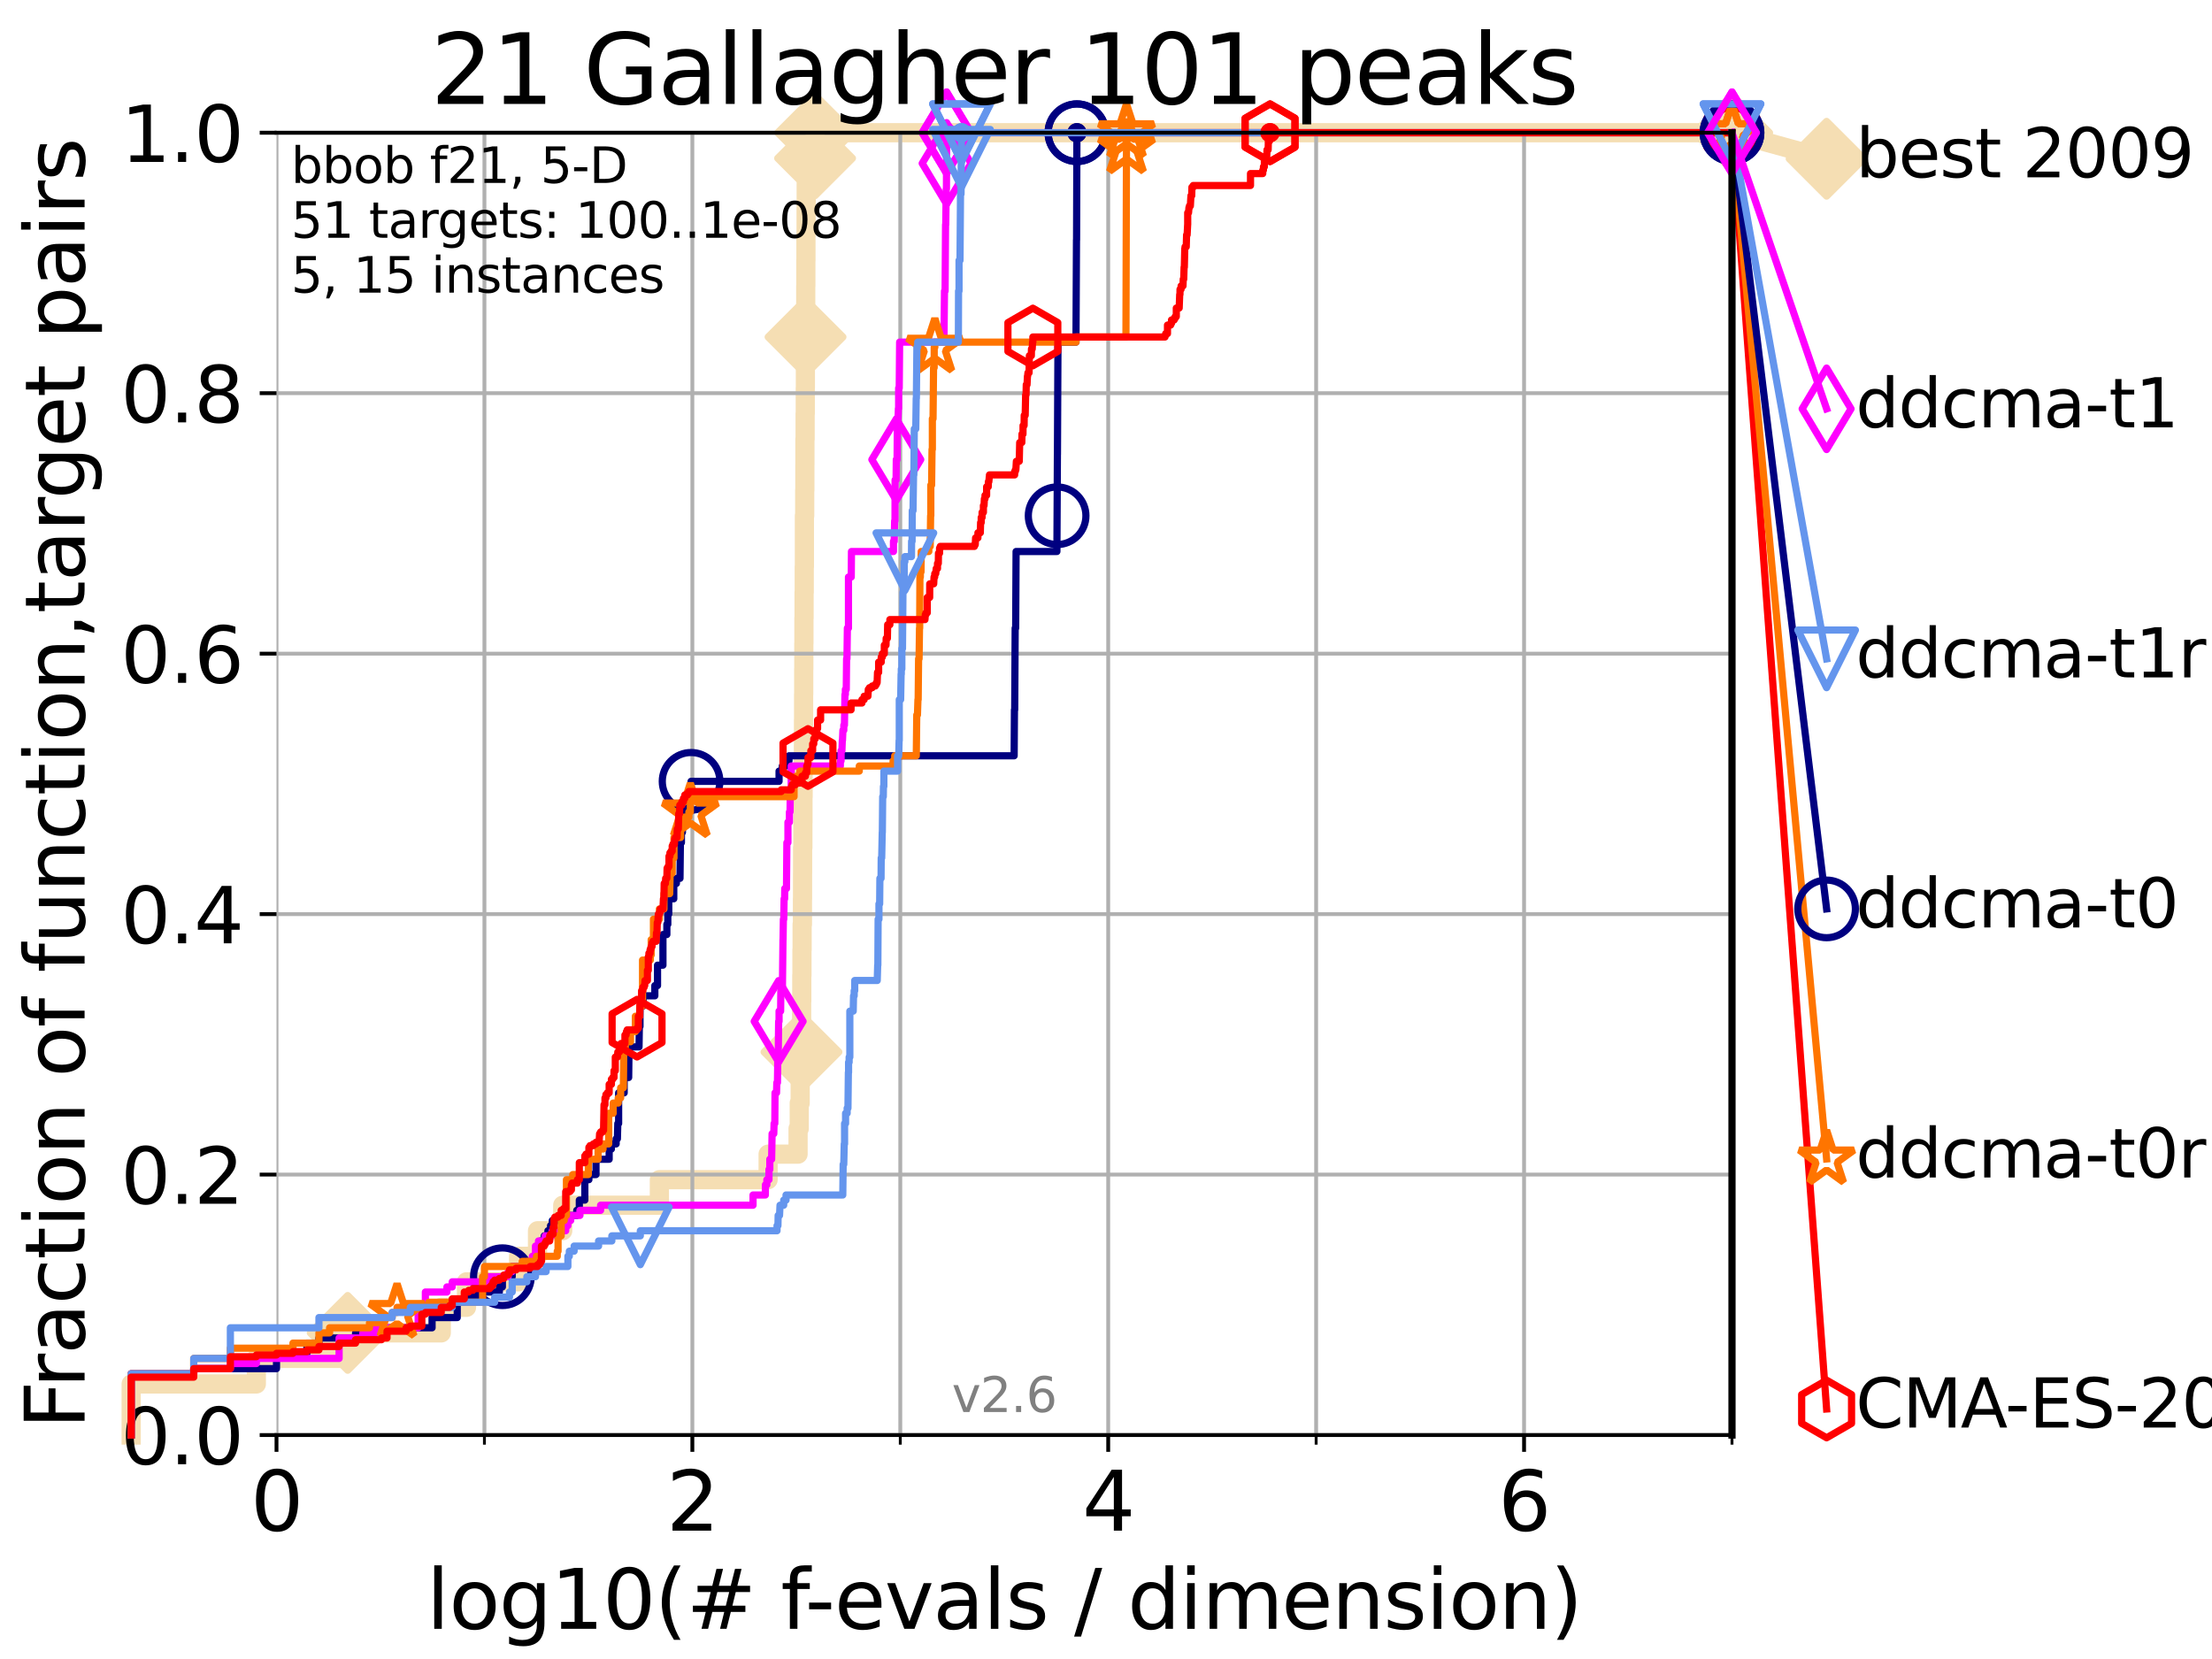 <?xml version="1.0" encoding="utf-8" standalone="no"?>
<!DOCTYPE svg PUBLIC "-//W3C//DTD SVG 1.1//EN"
  "http://www.w3.org/Graphics/SVG/1.1/DTD/svg11.dtd">
<svg xmlns:xlink="http://www.w3.org/1999/xlink" width="460.8pt" height="345.6pt" viewBox="0 0 460.8 345.6" xmlns="http://www.w3.org/2000/svg" version="1.1">
 <defs>
  <style type="text/css">*{stroke-linejoin: round; stroke-linecap: butt}</style>
 </defs>
 <g id="figure_1">
  <g id="patch_1">
   <path d="M 0 345.6 
L 460.8 345.6 
L 460.8 0 
L 0 0 
z
" style="fill: #ffffff"/>
  </g>
  <g id="axes_1">
   <g id="patch_2">
    <path d="M 57.6 298.944 
L 360.806 298.944 
L 360.806 27.648 
L 57.6 27.648 
z
" style="fill: #ffffff"/>
   </g>
   <g id="line2d_1">
    <path d="M 27.324 298.944 
L 27.324 288.305 
L 53.402 288.305 
L 53.402 282.985 
L 72.432 282.985 
L 72.432 277.666 
L 91.923 277.666 
L 91.923 272.346 
L 97.182 272.346 
L 97.182 267.027 
L 108.034 267.027 
L 108.034 261.707 
L 111.972 261.707 
L 111.972 256.388 
L 117.227 256.388 
L 117.227 251.068 
L 137.359 251.068 
L 137.359 245.749 
L 160.013 245.749 
L 160.013 240.429 
L 166.252 240.429 
L 166.252 235.11 
L 166.495 235.11 
L 166.495 229.79 
L 166.69 229.79 
L 166.69 224.471 
L 166.747 224.471 
L 166.747 219.151 
L 166.962 219.151 
L 166.962 213.832 
L 166.995 213.832 
L 166.995 208.512 
L 167.029 208.512 
L 167.029 203.192 
L 167.062 203.192 
L 167.062 197.873 
L 167.096 197.873 
L 167.096 192.553 
L 167.163 192.553 
L 167.163 187.234 
L 167.185 187.234 
L 167.185 181.914 
L 167.196 181.914 
L 167.196 176.595 
L 167.252 176.595 
L 167.252 171.275 
L 167.274 171.275 
L 167.274 165.956 
L 167.307 165.956 
L 167.307 160.636 
L 167.362 160.636 
L 167.362 155.317 
L 167.384 155.317 
L 167.384 149.997 
L 167.406 149.997 
L 167.406 144.678 
L 167.428 144.678 
L 167.428 139.358 
L 167.45 139.358 
L 167.45 134.039 
L 167.472 134.039 
L 167.472 128.719 
L 167.504 128.719 
L 167.504 123.4 
L 167.537 123.4 
L 167.537 118.08 
L 167.57 118.08 
L 167.57 107.441 
L 167.635 107.441 
L 167.635 102.121 
L 167.667 102.121 
L 167.667 96.802 
L 167.678 96.802 
L 167.678 91.482 
L 167.721 91.482 
L 167.721 86.163 
L 167.754 86.163 
L 167.754 80.843 
L 167.775 80.843 
L 167.775 75.524 
L 167.808 75.524 
L 167.808 70.204 
L 167.818 70.204 
L 167.818 64.885 
L 167.85 64.885 
L 167.85 59.565 
L 167.872 59.565 
L 167.872 54.246 
L 167.893 54.246 
L 167.893 48.926 
L 167.925 48.926 
L 167.925 43.607 
L 167.947 43.607 
L 167.947 38.287 
L 167.979 38.287 
L 167.979 32.968 
L 169.794 32.968 
L 169.794 27.648 
L 360.806 27.648 
" style="fill: none; stroke: #f5deb3; stroke-width: 4; stroke-linecap: square"/>
   </g>
   <g id="line2d_2">
    <defs>
     <path id="m8e00b59aa0" d="M -0 7.778 
L 7.778 0 
L 0 -7.778 
L -7.778 -0 
z
" style="stroke: #f5deb3; stroke-width: 1.5; stroke-linejoin: miter"/>
    </defs>
    <g>
     <use xlink:href="#m8e00b59aa0" x="72.432" y="277.666" style="fill: #f5deb3; stroke: #f5deb3; stroke-width: 1.5; stroke-linejoin: miter"/>
     <use xlink:href="#m8e00b59aa0" x="166.962" y="219.151" style="fill: #f5deb3; stroke: #f5deb3; stroke-width: 1.5; stroke-linejoin: miter"/>
     <use xlink:href="#m8e00b59aa0" x="167.808" y="70.204" style="fill: #f5deb3; stroke: #f5deb3; stroke-width: 1.5; stroke-linejoin: miter"/>
     <use xlink:href="#m8e00b59aa0" x="169.794" y="32.968" style="fill: #f5deb3; stroke: #f5deb3; stroke-width: 1.5; stroke-linejoin: miter"/>
     <use xlink:href="#m8e00b59aa0" x="169.794" y="27.648" style="fill: #f5deb3; stroke: #f5deb3; stroke-width: 1.5; stroke-linejoin: miter"/>
     <use xlink:href="#m8e00b59aa0" x="360.806" y="27.648" style="fill: #f5deb3; stroke: #f5deb3; stroke-width: 1.5; stroke-linejoin: miter"/>
    </g>
   </g>
   <g id="line2d_3">
    <path style="fill: none; stroke: #f5deb3; stroke-width: 4; stroke-linecap: square"/>
    <g/>
   </g>
   <g id="line2d_4">
    <path d="M 360.806 27.648 
L 380.515 33.074 
" style="fill: none; stroke: #f5deb3; stroke-width: 4; stroke-linecap: square"/>
    <g>
     <use xlink:href="#m8e00b59aa0" x="360.806" y="27.648" style="fill: #f5deb3; stroke: #f5deb3; stroke-width: 1.5; stroke-linejoin: miter"/>
     <use xlink:href="#m8e00b59aa0" x="380.515" y="33.074" style="fill: #f5deb3; stroke: #f5deb3; stroke-width: 1.5; stroke-linejoin: miter"/>
    </g>
   </g>
   <g id="matplotlib.axis_1">
    <g id="xtick_1">
     <g id="line2d_5">
      <path d="M 57.6 298.944 
L 57.6 27.648 
" clip-path="url(#pdbfc9faf35)" style="fill: none; stroke: #b0b0b0; stroke-width: 0.8; stroke-linecap: square"/>
     </g>
     <g id="line2d_6">
      <defs>
       <path id="m9a5fc9672f" d="M 0 0 
L 0 3.5 
" style="stroke: #000000; stroke-width: 0.8"/>
      </defs>
      <g>
       <use xlink:href="#m9a5fc9672f" x="57.6" y="298.944" style="stroke: #000000; stroke-width: 0.8"/>
      </g>
     </g>
     <g id="text_1">
      <!-- 0 -->
      <g transform="translate(52.192 318.861)scale(0.17 -0.17)">
       <defs>
        <path id="DejaVuSans-30" d="M 2034 4250 
Q 1547 4250 1301 3770 
Q 1056 3291 1056 2328 
Q 1056 1369 1301 889 
Q 1547 409 2034 409 
Q 2525 409 2770 889 
Q 3016 1369 3016 2328 
Q 3016 3291 2770 3770 
Q 2525 4250 2034 4250 
z
M 2034 4750 
Q 2819 4750 3233 4129 
Q 3647 3509 3647 2328 
Q 3647 1150 3233 529 
Q 2819 -91 2034 -91 
Q 1250 -91 836 529 
Q 422 1150 422 2328 
Q 422 3509 836 4129 
Q 1250 4750 2034 4750 
z
" transform="scale(0.016)"/>
       </defs>
       <use xlink:href="#DejaVuSans-30"/>
      </g>
     </g>
    </g>
    <g id="xtick_2">
     <g id="line2d_7">
      <path d="M 144.23 298.944 
L 144.23 27.648 
" clip-path="url(#pdbfc9faf35)" style="fill: none; stroke: #b0b0b0; stroke-width: 0.8; stroke-linecap: square"/>
     </g>
     <g id="line2d_8">
      <g>
       <use xlink:href="#m9a5fc9672f" x="144.23" y="298.944" style="stroke: #000000; stroke-width: 0.8"/>
      </g>
     </g>
     <g id="text_2">
      <!-- 2 -->
      <g transform="translate(138.822 318.861)scale(0.17 -0.17)">
       <defs>
        <path id="DejaVuSans-32" d="M 1228 531 
L 3431 531 
L 3431 0 
L 469 0 
L 469 531 
Q 828 903 1448 1529 
Q 2069 2156 2228 2338 
Q 2531 2678 2651 2914 
Q 2772 3150 2772 3378 
Q 2772 3750 2511 3984 
Q 2250 4219 1831 4219 
Q 1534 4219 1204 4116 
Q 875 4013 500 3803 
L 500 4441 
Q 881 4594 1212 4672 
Q 1544 4750 1819 4750 
Q 2544 4750 2975 4387 
Q 3406 4025 3406 3419 
Q 3406 3131 3298 2873 
Q 3191 2616 2906 2266 
Q 2828 2175 2409 1742 
Q 1991 1309 1228 531 
z
" transform="scale(0.016)"/>
       </defs>
       <use xlink:href="#DejaVuSans-32"/>
      </g>
     </g>
    </g>
    <g id="xtick_3">
     <g id="line2d_9">
      <path d="M 230.861 298.944 
L 230.861 27.648 
" clip-path="url(#pdbfc9faf35)" style="fill: none; stroke: #b0b0b0; stroke-width: 0.8; stroke-linecap: square"/>
     </g>
     <g id="line2d_10">
      <g>
       <use xlink:href="#m9a5fc9672f" x="230.861" y="298.944" style="stroke: #000000; stroke-width: 0.8"/>
      </g>
     </g>
     <g id="text_3">
      <!-- 4 -->
      <g transform="translate(225.453 318.861)scale(0.17 -0.17)">
       <defs>
        <path id="DejaVuSans-34" d="M 2419 4116 
L 825 1625 
L 2419 1625 
L 2419 4116 
z
M 2253 4666 
L 3047 4666 
L 3047 1625 
L 3713 1625 
L 3713 1100 
L 3047 1100 
L 3047 0 
L 2419 0 
L 2419 1100 
L 313 1100 
L 313 1709 
L 2253 4666 
z
" transform="scale(0.016)"/>
       </defs>
       <use xlink:href="#DejaVuSans-34"/>
      </g>
     </g>
    </g>
    <g id="xtick_4">
     <g id="line2d_11">
      <path d="M 317.491 298.944 
L 317.491 27.648 
" clip-path="url(#pdbfc9faf35)" style="fill: none; stroke: #b0b0b0; stroke-width: 0.8; stroke-linecap: square"/>
     </g>
     <g id="line2d_12">
      <g>
       <use xlink:href="#m9a5fc9672f" x="317.491" y="298.944" style="stroke: #000000; stroke-width: 0.8"/>
      </g>
     </g>
     <g id="text_4">
      <!-- 6 -->
      <g transform="translate(312.083 318.861)scale(0.17 -0.17)">
       <defs>
        <path id="DejaVuSans-36" d="M 2113 2584 
Q 1688 2584 1439 2293 
Q 1191 2003 1191 1497 
Q 1191 994 1439 701 
Q 1688 409 2113 409 
Q 2538 409 2786 701 
Q 3034 994 3034 1497 
Q 3034 2003 2786 2293 
Q 2538 2584 2113 2584 
z
M 3366 4563 
L 3366 3988 
Q 3128 4100 2886 4159 
Q 2644 4219 2406 4219 
Q 1781 4219 1451 3797 
Q 1122 3375 1075 2522 
Q 1259 2794 1537 2939 
Q 1816 3084 2150 3084 
Q 2853 3084 3261 2657 
Q 3669 2231 3669 1497 
Q 3669 778 3244 343 
Q 2819 -91 2113 -91 
Q 1303 -91 875 529 
Q 447 1150 447 2328 
Q 447 3434 972 4092 
Q 1497 4750 2381 4750 
Q 2619 4750 2861 4703 
Q 3103 4656 3366 4563 
z
" transform="scale(0.016)"/>
       </defs>
       <use xlink:href="#DejaVuSans-36"/>
      </g>
     </g>
    </g>
    <g id="xtick_5">
     <g id="line2d_13">
      <path d="M 100.915 298.944 
L 100.915 27.648 
" clip-path="url(#pdbfc9faf35)" style="fill: none; stroke: #b0b0b0; stroke-width: 0.8; stroke-linecap: square"/>
     </g>
     <g id="line2d_14">
      <defs>
       <path id="md367a00d49" d="M 0 0 
L 0 2 
" style="stroke: #000000; stroke-width: 0.6"/>
      </defs>
      <g>
       <use xlink:href="#md367a00d49" x="100.915" y="298.944" style="stroke: #000000; stroke-width: 0.6"/>
      </g>
     </g>
    </g>
    <g id="xtick_6">
     <g id="line2d_15">
      <path d="M 187.546 298.944 
L 187.546 27.648 
" clip-path="url(#pdbfc9faf35)" style="fill: none; stroke: #b0b0b0; stroke-width: 0.8; stroke-linecap: square"/>
     </g>
     <g id="line2d_16">
      <g>
       <use xlink:href="#md367a00d49" x="187.546" y="298.944" style="stroke: #000000; stroke-width: 0.6"/>
      </g>
     </g>
    </g>
    <g id="xtick_7">
     <g id="line2d_17">
      <path d="M 274.176 298.944 
L 274.176 27.648 
" clip-path="url(#pdbfc9faf35)" style="fill: none; stroke: #b0b0b0; stroke-width: 0.8; stroke-linecap: square"/>
     </g>
     <g id="line2d_18">
      <g>
       <use xlink:href="#md367a00d49" x="274.176" y="298.944" style="stroke: #000000; stroke-width: 0.6"/>
      </g>
     </g>
    </g>
    <g id="xtick_8">
     <g id="line2d_19">
      <path d="M 360.806 298.944 
L 360.806 27.648 
" clip-path="url(#pdbfc9faf35)" style="fill: none; stroke: #b0b0b0; stroke-width: 0.8; stroke-linecap: square"/>
     </g>
     <g id="line2d_20">
      <g>
       <use xlink:href="#md367a00d49" x="360.806" y="298.944" style="stroke: #000000; stroke-width: 0.6"/>
      </g>
     </g>
    </g>
    <g id="text_5">
     <!-- log10(# f-evals / dimension) -->
     <g transform="translate(88.823 339.314)scale(0.17 -0.17)">
      <defs>
       <path id="DejaVuSans-6c" d="M 603 4863 
L 1178 4863 
L 1178 0 
L 603 0 
L 603 4863 
z
" transform="scale(0.016)"/>
       <path id="DejaVuSans-6f" d="M 1959 3097 
Q 1497 3097 1228 2736 
Q 959 2375 959 1747 
Q 959 1119 1226 758 
Q 1494 397 1959 397 
Q 2419 397 2687 759 
Q 2956 1122 2956 1747 
Q 2956 2369 2687 2733 
Q 2419 3097 1959 3097 
z
M 1959 3584 
Q 2709 3584 3137 3096 
Q 3566 2609 3566 1747 
Q 3566 888 3137 398 
Q 2709 -91 1959 -91 
Q 1206 -91 779 398 
Q 353 888 353 1747 
Q 353 2609 779 3096 
Q 1206 3584 1959 3584 
z
" transform="scale(0.016)"/>
       <path id="DejaVuSans-67" d="M 2906 1791 
Q 2906 2416 2648 2759 
Q 2391 3103 1925 3103 
Q 1463 3103 1205 2759 
Q 947 2416 947 1791 
Q 947 1169 1205 825 
Q 1463 481 1925 481 
Q 2391 481 2648 825 
Q 2906 1169 2906 1791 
z
M 3481 434 
Q 3481 -459 3084 -895 
Q 2688 -1331 1869 -1331 
Q 1566 -1331 1297 -1286 
Q 1028 -1241 775 -1147 
L 775 -588 
Q 1028 -725 1275 -790 
Q 1522 -856 1778 -856 
Q 2344 -856 2625 -561 
Q 2906 -266 2906 331 
L 2906 616 
Q 2728 306 2450 153 
Q 2172 0 1784 0 
Q 1141 0 747 490 
Q 353 981 353 1791 
Q 353 2603 747 3093 
Q 1141 3584 1784 3584 
Q 2172 3584 2450 3431 
Q 2728 3278 2906 2969 
L 2906 3500 
L 3481 3500 
L 3481 434 
z
" transform="scale(0.016)"/>
       <path id="DejaVuSans-31" d="M 794 531 
L 1825 531 
L 1825 4091 
L 703 3866 
L 703 4441 
L 1819 4666 
L 2450 4666 
L 2450 531 
L 3481 531 
L 3481 0 
L 794 0 
L 794 531 
z
" transform="scale(0.016)"/>
       <path id="DejaVuSans-28" d="M 1984 4856 
Q 1566 4138 1362 3434 
Q 1159 2731 1159 2009 
Q 1159 1288 1364 580 
Q 1569 -128 1984 -844 
L 1484 -844 
Q 1016 -109 783 600 
Q 550 1309 550 2009 
Q 550 2706 781 3412 
Q 1013 4119 1484 4856 
L 1984 4856 
z
" transform="scale(0.016)"/>
       <path id="DejaVuSans-23" d="M 3272 2816 
L 2363 2816 
L 2100 1772 
L 3016 1772 
L 3272 2816 
z
M 2803 4594 
L 2478 3297 
L 3391 3297 
L 3719 4594 
L 4219 4594 
L 3897 3297 
L 4872 3297 
L 4872 2816 
L 3775 2816 
L 3519 1772 
L 4513 1772 
L 4513 1294 
L 3397 1294 
L 3072 0 
L 2572 0 
L 2894 1294 
L 1978 1294 
L 1656 0 
L 1153 0 
L 1478 1294 
L 494 1294 
L 494 1772 
L 1594 1772 
L 1856 2816 
L 850 2816 
L 850 3297 
L 1978 3297 
L 2297 4594 
L 2803 4594 
z
" transform="scale(0.016)"/>
       <path id="DejaVuSans-20" transform="scale(0.016)"/>
       <path id="DejaVuSans-66" d="M 2375 4863 
L 2375 4384 
L 1825 4384 
Q 1516 4384 1395 4259 
Q 1275 4134 1275 3809 
L 1275 3500 
L 2222 3500 
L 2222 3053 
L 1275 3053 
L 1275 0 
L 697 0 
L 697 3053 
L 147 3053 
L 147 3500 
L 697 3500 
L 697 3744 
Q 697 4328 969 4595 
Q 1241 4863 1831 4863 
L 2375 4863 
z
" transform="scale(0.016)"/>
       <path id="DejaVuSans-2d" d="M 313 2009 
L 1997 2009 
L 1997 1497 
L 313 1497 
L 313 2009 
z
" transform="scale(0.016)"/>
       <path id="DejaVuSans-65" d="M 3597 1894 
L 3597 1613 
L 953 1613 
Q 991 1019 1311 708 
Q 1631 397 2203 397 
Q 2534 397 2845 478 
Q 3156 559 3463 722 
L 3463 178 
Q 3153 47 2828 -22 
Q 2503 -91 2169 -91 
Q 1331 -91 842 396 
Q 353 884 353 1716 
Q 353 2575 817 3079 
Q 1281 3584 2069 3584 
Q 2775 3584 3186 3129 
Q 3597 2675 3597 1894 
z
M 3022 2063 
Q 3016 2534 2758 2815 
Q 2500 3097 2075 3097 
Q 1594 3097 1305 2825 
Q 1016 2553 972 2059 
L 3022 2063 
z
" transform="scale(0.016)"/>
       <path id="DejaVuSans-76" d="M 191 3500 
L 800 3500 
L 1894 563 
L 2988 3500 
L 3597 3500 
L 2284 0 
L 1503 0 
L 191 3500 
z
" transform="scale(0.016)"/>
       <path id="DejaVuSans-61" d="M 2194 1759 
Q 1497 1759 1228 1600 
Q 959 1441 959 1056 
Q 959 750 1161 570 
Q 1363 391 1709 391 
Q 2188 391 2477 730 
Q 2766 1069 2766 1631 
L 2766 1759 
L 2194 1759 
z
M 3341 1997 
L 3341 0 
L 2766 0 
L 2766 531 
Q 2569 213 2275 61 
Q 1981 -91 1556 -91 
Q 1019 -91 701 211 
Q 384 513 384 1019 
Q 384 1609 779 1909 
Q 1175 2209 1959 2209 
L 2766 2209 
L 2766 2266 
Q 2766 2663 2505 2880 
Q 2244 3097 1772 3097 
Q 1472 3097 1187 3025 
Q 903 2953 641 2809 
L 641 3341 
Q 956 3463 1253 3523 
Q 1550 3584 1831 3584 
Q 2591 3584 2966 3190 
Q 3341 2797 3341 1997 
z
" transform="scale(0.016)"/>
       <path id="DejaVuSans-73" d="M 2834 3397 
L 2834 2853 
Q 2591 2978 2328 3040 
Q 2066 3103 1784 3103 
Q 1356 3103 1142 2972 
Q 928 2841 928 2578 
Q 928 2378 1081 2264 
Q 1234 2150 1697 2047 
L 1894 2003 
Q 2506 1872 2764 1633 
Q 3022 1394 3022 966 
Q 3022 478 2636 193 
Q 2250 -91 1575 -91 
Q 1294 -91 989 -36 
Q 684 19 347 128 
L 347 722 
Q 666 556 975 473 
Q 1284 391 1588 391 
Q 1994 391 2212 530 
Q 2431 669 2431 922 
Q 2431 1156 2273 1281 
Q 2116 1406 1581 1522 
L 1381 1569 
Q 847 1681 609 1914 
Q 372 2147 372 2553 
Q 372 3047 722 3315 
Q 1072 3584 1716 3584 
Q 2034 3584 2315 3537 
Q 2597 3491 2834 3397 
z
" transform="scale(0.016)"/>
       <path id="DejaVuSans-2f" d="M 1625 4666 
L 2156 4666 
L 531 -594 
L 0 -594 
L 1625 4666 
z
" transform="scale(0.016)"/>
       <path id="DejaVuSans-64" d="M 2906 2969 
L 2906 4863 
L 3481 4863 
L 3481 0 
L 2906 0 
L 2906 525 
Q 2725 213 2448 61 
Q 2172 -91 1784 -91 
Q 1150 -91 751 415 
Q 353 922 353 1747 
Q 353 2572 751 3078 
Q 1150 3584 1784 3584 
Q 2172 3584 2448 3432 
Q 2725 3281 2906 2969 
z
M 947 1747 
Q 947 1113 1208 752 
Q 1469 391 1925 391 
Q 2381 391 2643 752 
Q 2906 1113 2906 1747 
Q 2906 2381 2643 2742 
Q 2381 3103 1925 3103 
Q 1469 3103 1208 2742 
Q 947 2381 947 1747 
z
" transform="scale(0.016)"/>
       <path id="DejaVuSans-69" d="M 603 3500 
L 1178 3500 
L 1178 0 
L 603 0 
L 603 3500 
z
M 603 4863 
L 1178 4863 
L 1178 4134 
L 603 4134 
L 603 4863 
z
" transform="scale(0.016)"/>
       <path id="DejaVuSans-6d" d="M 3328 2828 
Q 3544 3216 3844 3400 
Q 4144 3584 4550 3584 
Q 5097 3584 5394 3201 
Q 5691 2819 5691 2113 
L 5691 0 
L 5113 0 
L 5113 2094 
Q 5113 2597 4934 2840 
Q 4756 3084 4391 3084 
Q 3944 3084 3684 2787 
Q 3425 2491 3425 1978 
L 3425 0 
L 2847 0 
L 2847 2094 
Q 2847 2600 2669 2842 
Q 2491 3084 2119 3084 
Q 1678 3084 1418 2786 
Q 1159 2488 1159 1978 
L 1159 0 
L 581 0 
L 581 3500 
L 1159 3500 
L 1159 2956 
Q 1356 3278 1631 3431 
Q 1906 3584 2284 3584 
Q 2666 3584 2933 3390 
Q 3200 3197 3328 2828 
z
" transform="scale(0.016)"/>
       <path id="DejaVuSans-6e" d="M 3513 2113 
L 3513 0 
L 2938 0 
L 2938 2094 
Q 2938 2591 2744 2837 
Q 2550 3084 2163 3084 
Q 1697 3084 1428 2787 
Q 1159 2491 1159 1978 
L 1159 0 
L 581 0 
L 581 3500 
L 1159 3500 
L 1159 2956 
Q 1366 3272 1645 3428 
Q 1925 3584 2291 3584 
Q 2894 3584 3203 3211 
Q 3513 2838 3513 2113 
z
" transform="scale(0.016)"/>
       <path id="DejaVuSans-29" d="M 513 4856 
L 1013 4856 
Q 1481 4119 1714 3412 
Q 1947 2706 1947 2009 
Q 1947 1309 1714 600 
Q 1481 -109 1013 -844 
L 513 -844 
Q 928 -128 1133 580 
Q 1338 1288 1338 2009 
Q 1338 2731 1133 3434 
Q 928 4138 513 4856 
z
" transform="scale(0.016)"/>
      </defs>
      <use xlink:href="#DejaVuSans-6c"/>
      <use xlink:href="#DejaVuSans-6f" x="27.783"/>
      <use xlink:href="#DejaVuSans-67" x="88.965"/>
      <use xlink:href="#DejaVuSans-31" x="152.441"/>
      <use xlink:href="#DejaVuSans-30" x="216.064"/>
      <use xlink:href="#DejaVuSans-28" x="279.688"/>
      <use xlink:href="#DejaVuSans-23" x="318.701"/>
      <use xlink:href="#DejaVuSans-20" x="402.49"/>
      <use xlink:href="#DejaVuSans-66" x="434.277"/>
      <use xlink:href="#DejaVuSans-2d" x="463.982"/>
      <use xlink:href="#DejaVuSans-65" x="500.066"/>
      <use xlink:href="#DejaVuSans-76" x="561.59"/>
      <use xlink:href="#DejaVuSans-61" x="620.77"/>
      <use xlink:href="#DejaVuSans-6c" x="682.049"/>
      <use xlink:href="#DejaVuSans-73" x="709.832"/>
      <use xlink:href="#DejaVuSans-20" x="761.932"/>
      <use xlink:href="#DejaVuSans-2f" x="793.719"/>
      <use xlink:href="#DejaVuSans-20" x="827.41"/>
      <use xlink:href="#DejaVuSans-64" x="859.197"/>
      <use xlink:href="#DejaVuSans-69" x="922.674"/>
      <use xlink:href="#DejaVuSans-6d" x="950.457"/>
      <use xlink:href="#DejaVuSans-65" x="1047.869"/>
      <use xlink:href="#DejaVuSans-6e" x="1109.393"/>
      <use xlink:href="#DejaVuSans-73" x="1172.771"/>
      <use xlink:href="#DejaVuSans-69" x="1224.871"/>
      <use xlink:href="#DejaVuSans-6f" x="1252.654"/>
      <use xlink:href="#DejaVuSans-6e" x="1313.836"/>
      <use xlink:href="#DejaVuSans-29" x="1377.215"/>
     </g>
    </g>
   </g>
   <g id="matplotlib.axis_2">
    <g id="ytick_1">
     <g id="line2d_21">
      <path d="M 57.6 298.944 
L 360.806 298.944 
" clip-path="url(#pdbfc9faf35)" style="fill: none; stroke: #b0b0b0; stroke-width: 0.8; stroke-linecap: square"/>
     </g>
     <g id="line2d_22">
      <defs>
       <path id="m2ce5168e1f" d="M 0 0 
L -3.5 0 
" style="stroke: #000000; stroke-width: 0.8"/>
      </defs>
      <g>
       <use xlink:href="#m2ce5168e1f" x="57.6" y="298.944" style="stroke: #000000; stroke-width: 0.8"/>
      </g>
     </g>
     <g id="text_6">
      <!-- 0.0 -->
      <g transform="translate(25.155 305.023)scale(0.16 -0.16)">
       <defs>
        <path id="DejaVuSans-2e" d="M 684 794 
L 1344 794 
L 1344 0 
L 684 0 
L 684 794 
z
" transform="scale(0.016)"/>
       </defs>
       <use xlink:href="#DejaVuSans-30"/>
       <use xlink:href="#DejaVuSans-2e" x="63.623"/>
       <use xlink:href="#DejaVuSans-30" x="95.41"/>
      </g>
     </g>
    </g>
    <g id="ytick_2">
     <g id="line2d_23">
      <path d="M 57.6 244.685 
L 360.806 244.685 
" clip-path="url(#pdbfc9faf35)" style="fill: none; stroke: #b0b0b0; stroke-width: 0.8; stroke-linecap: square"/>
     </g>
     <g id="line2d_24">
      <g>
       <use xlink:href="#m2ce5168e1f" x="57.6" y="244.685" style="stroke: #000000; stroke-width: 0.8"/>
      </g>
     </g>
     <g id="text_7">
      <!-- 0.2 -->
      <g transform="translate(25.155 250.764)scale(0.16 -0.16)">
       <use xlink:href="#DejaVuSans-30"/>
       <use xlink:href="#DejaVuSans-2e" x="63.623"/>
       <use xlink:href="#DejaVuSans-32" x="95.41"/>
      </g>
     </g>
    </g>
    <g id="ytick_3">
     <g id="line2d_25">
      <path d="M 57.6 190.426 
L 360.806 190.426 
" clip-path="url(#pdbfc9faf35)" style="fill: none; stroke: #b0b0b0; stroke-width: 0.8; stroke-linecap: square"/>
     </g>
     <g id="line2d_26">
      <g>
       <use xlink:href="#m2ce5168e1f" x="57.6" y="190.426" style="stroke: #000000; stroke-width: 0.8"/>
      </g>
     </g>
     <g id="text_8">
      <!-- 0.4 -->
      <g transform="translate(25.155 196.504)scale(0.16 -0.16)">
       <use xlink:href="#DejaVuSans-30"/>
       <use xlink:href="#DejaVuSans-2e" x="63.623"/>
       <use xlink:href="#DejaVuSans-34" x="95.41"/>
      </g>
     </g>
    </g>
    <g id="ytick_4">
     <g id="line2d_27">
      <path d="M 57.6 136.166 
L 360.806 136.166 
" clip-path="url(#pdbfc9faf35)" style="fill: none; stroke: #b0b0b0; stroke-width: 0.8; stroke-linecap: square"/>
     </g>
     <g id="line2d_28">
      <g>
       <use xlink:href="#m2ce5168e1f" x="57.6" y="136.166" style="stroke: #000000; stroke-width: 0.8"/>
      </g>
     </g>
     <g id="text_9">
      <!-- 0.6 -->
      <g transform="translate(25.155 142.245)scale(0.16 -0.16)">
       <use xlink:href="#DejaVuSans-30"/>
       <use xlink:href="#DejaVuSans-2e" x="63.623"/>
       <use xlink:href="#DejaVuSans-36" x="95.41"/>
      </g>
     </g>
    </g>
    <g id="ytick_5">
     <g id="line2d_29">
      <path d="M 57.6 81.907 
L 360.806 81.907 
" clip-path="url(#pdbfc9faf35)" style="fill: none; stroke: #b0b0b0; stroke-width: 0.8; stroke-linecap: square"/>
     </g>
     <g id="line2d_30">
      <g>
       <use xlink:href="#m2ce5168e1f" x="57.6" y="81.907" style="stroke: #000000; stroke-width: 0.8"/>
      </g>
     </g>
     <g id="text_10">
      <!-- 0.8 -->
      <g transform="translate(25.155 87.986)scale(0.16 -0.16)">
       <defs>
        <path id="DejaVuSans-38" d="M 2034 2216 
Q 1584 2216 1326 1975 
Q 1069 1734 1069 1313 
Q 1069 891 1326 650 
Q 1584 409 2034 409 
Q 2484 409 2743 651 
Q 3003 894 3003 1313 
Q 3003 1734 2745 1975 
Q 2488 2216 2034 2216 
z
M 1403 2484 
Q 997 2584 770 2862 
Q 544 3141 544 3541 
Q 544 4100 942 4425 
Q 1341 4750 2034 4750 
Q 2731 4750 3128 4425 
Q 3525 4100 3525 3541 
Q 3525 3141 3298 2862 
Q 3072 2584 2669 2484 
Q 3125 2378 3379 2068 
Q 3634 1759 3634 1313 
Q 3634 634 3220 271 
Q 2806 -91 2034 -91 
Q 1263 -91 848 271 
Q 434 634 434 1313 
Q 434 1759 690 2068 
Q 947 2378 1403 2484 
z
M 1172 3481 
Q 1172 3119 1398 2916 
Q 1625 2713 2034 2713 
Q 2441 2713 2670 2916 
Q 2900 3119 2900 3481 
Q 2900 3844 2670 4047 
Q 2441 4250 2034 4250 
Q 1625 4250 1398 4047 
Q 1172 3844 1172 3481 
z
" transform="scale(0.016)"/>
       </defs>
       <use xlink:href="#DejaVuSans-30"/>
       <use xlink:href="#DejaVuSans-2e" x="63.623"/>
       <use xlink:href="#DejaVuSans-38" x="95.41"/>
      </g>
     </g>
    </g>
    <g id="ytick_6">
     <g id="line2d_31">
      <path d="M 57.6 27.648 
L 360.806 27.648 
" clip-path="url(#pdbfc9faf35)" style="fill: none; stroke: #b0b0b0; stroke-width: 0.8; stroke-linecap: square"/>
     </g>
     <g id="line2d_32">
      <g>
       <use xlink:href="#m2ce5168e1f" x="57.6" y="27.648" style="stroke: #000000; stroke-width: 0.8"/>
      </g>
     </g>
     <g id="text_11">
      <!-- 1.0 -->
      <g transform="translate(25.155 33.727)scale(0.16 -0.16)">
       <use xlink:href="#DejaVuSans-31"/>
       <use xlink:href="#DejaVuSans-2e" x="63.623"/>
       <use xlink:href="#DejaVuSans-30" x="95.41"/>
      </g>
     </g>
    </g>
    <g id="text_12">
     <!-- Fraction of function,target pairs -->
     <g transform="translate(17.62 297.681)rotate(-90)scale(0.17 -0.17)">
      <defs>
       <path id="DejaVuSans-46" d="M 628 4666 
L 3309 4666 
L 3309 4134 
L 1259 4134 
L 1259 2759 
L 3109 2759 
L 3109 2228 
L 1259 2228 
L 1259 0 
L 628 0 
L 628 4666 
z
" transform="scale(0.016)"/>
       <path id="DejaVuSans-72" d="M 2631 2963 
Q 2534 3019 2420 3045 
Q 2306 3072 2169 3072 
Q 1681 3072 1420 2755 
Q 1159 2438 1159 1844 
L 1159 0 
L 581 0 
L 581 3500 
L 1159 3500 
L 1159 2956 
Q 1341 3275 1631 3429 
Q 1922 3584 2338 3584 
Q 2397 3584 2469 3576 
Q 2541 3569 2628 3553 
L 2631 2963 
z
" transform="scale(0.016)"/>
       <path id="DejaVuSans-63" d="M 3122 3366 
L 3122 2828 
Q 2878 2963 2633 3030 
Q 2388 3097 2138 3097 
Q 1578 3097 1268 2742 
Q 959 2388 959 1747 
Q 959 1106 1268 751 
Q 1578 397 2138 397 
Q 2388 397 2633 464 
Q 2878 531 3122 666 
L 3122 134 
Q 2881 22 2623 -34 
Q 2366 -91 2075 -91 
Q 1284 -91 818 406 
Q 353 903 353 1747 
Q 353 2603 823 3093 
Q 1294 3584 2113 3584 
Q 2378 3584 2631 3529 
Q 2884 3475 3122 3366 
z
" transform="scale(0.016)"/>
       <path id="DejaVuSans-74" d="M 1172 4494 
L 1172 3500 
L 2356 3500 
L 2356 3053 
L 1172 3053 
L 1172 1153 
Q 1172 725 1289 603 
Q 1406 481 1766 481 
L 2356 481 
L 2356 0 
L 1766 0 
Q 1100 0 847 248 
Q 594 497 594 1153 
L 594 3053 
L 172 3053 
L 172 3500 
L 594 3500 
L 594 4494 
L 1172 4494 
z
" transform="scale(0.016)"/>
       <path id="DejaVuSans-75" d="M 544 1381 
L 544 3500 
L 1119 3500 
L 1119 1403 
Q 1119 906 1312 657 
Q 1506 409 1894 409 
Q 2359 409 2629 706 
Q 2900 1003 2900 1516 
L 2900 3500 
L 3475 3500 
L 3475 0 
L 2900 0 
L 2900 538 
Q 2691 219 2414 64 
Q 2138 -91 1772 -91 
Q 1169 -91 856 284 
Q 544 659 544 1381 
z
M 1991 3584 
L 1991 3584 
z
" transform="scale(0.016)"/>
       <path id="DejaVuSans-2c" d="M 750 794 
L 1409 794 
L 1409 256 
L 897 -744 
L 494 -744 
L 750 256 
L 750 794 
z
" transform="scale(0.016)"/>
       <path id="DejaVuSans-70" d="M 1159 525 
L 1159 -1331 
L 581 -1331 
L 581 3500 
L 1159 3500 
L 1159 2969 
Q 1341 3281 1617 3432 
Q 1894 3584 2278 3584 
Q 2916 3584 3314 3078 
Q 3713 2572 3713 1747 
Q 3713 922 3314 415 
Q 2916 -91 2278 -91 
Q 1894 -91 1617 61 
Q 1341 213 1159 525 
z
M 3116 1747 
Q 3116 2381 2855 2742 
Q 2594 3103 2138 3103 
Q 1681 3103 1420 2742 
Q 1159 2381 1159 1747 
Q 1159 1113 1420 752 
Q 1681 391 2138 391 
Q 2594 391 2855 752 
Q 3116 1113 3116 1747 
z
" transform="scale(0.016)"/>
      </defs>
      <use xlink:href="#DejaVuSans-46"/>
      <use xlink:href="#DejaVuSans-72" x="50.27"/>
      <use xlink:href="#DejaVuSans-61" x="91.383"/>
      <use xlink:href="#DejaVuSans-63" x="152.662"/>
      <use xlink:href="#DejaVuSans-74" x="207.643"/>
      <use xlink:href="#DejaVuSans-69" x="246.852"/>
      <use xlink:href="#DejaVuSans-6f" x="274.635"/>
      <use xlink:href="#DejaVuSans-6e" x="335.816"/>
      <use xlink:href="#DejaVuSans-20" x="399.195"/>
      <use xlink:href="#DejaVuSans-6f" x="430.982"/>
      <use xlink:href="#DejaVuSans-66" x="492.164"/>
      <use xlink:href="#DejaVuSans-20" x="527.369"/>
      <use xlink:href="#DejaVuSans-66" x="559.156"/>
      <use xlink:href="#DejaVuSans-75" x="594.361"/>
      <use xlink:href="#DejaVuSans-6e" x="657.74"/>
      <use xlink:href="#DejaVuSans-63" x="721.119"/>
      <use xlink:href="#DejaVuSans-74" x="776.1"/>
      <use xlink:href="#DejaVuSans-69" x="815.309"/>
      <use xlink:href="#DejaVuSans-6f" x="843.092"/>
      <use xlink:href="#DejaVuSans-6e" x="904.273"/>
      <use xlink:href="#DejaVuSans-2c" x="967.652"/>
      <use xlink:href="#DejaVuSans-74" x="999.439"/>
      <use xlink:href="#DejaVuSans-61" x="1038.648"/>
      <use xlink:href="#DejaVuSans-72" x="1099.928"/>
      <use xlink:href="#DejaVuSans-67" x="1139.291"/>
      <use xlink:href="#DejaVuSans-65" x="1202.768"/>
      <use xlink:href="#DejaVuSans-74" x="1264.291"/>
      <use xlink:href="#DejaVuSans-20" x="1303.5"/>
      <use xlink:href="#DejaVuSans-70" x="1335.287"/>
      <use xlink:href="#DejaVuSans-61" x="1398.764"/>
      <use xlink:href="#DejaVuSans-69" x="1460.043"/>
      <use xlink:href="#DejaVuSans-72" x="1487.826"/>
      <use xlink:href="#DejaVuSans-73" x="1528.939"/>
     </g>
    </g>
   </g>
   <g id="line2d_33">
    <defs>
     <path id="m98f10b77b0" d="M 0 1.5 
C 0.398 1.5 0.779 1.342 1.061 1.061 
C 1.342 0.779 1.5 0.398 1.5 0 
C 1.5 -0.398 1.342 -0.779 1.061 -1.061 
C 0.779 -1.342 0.398 -1.5 0 -1.5 
C -0.398 -1.5 -0.779 -1.342 -1.061 -1.061 
C -1.342 -0.779 -1.5 -0.398 -1.5 0 
C -1.5 0.398 -1.342 0.779 -1.061 1.061 
C -0.779 1.342 -0.398 1.5 0 1.5 
z
" style="stroke: #f5deb3"/>
    </defs>
    <g>
     <use xlink:href="#m98f10b77b0" x="169.794" y="27.648" style="fill: #f5deb3; stroke: #f5deb3"/>
     <use xlink:href="#m98f10b77b0" x="169.794" y="27.648" style="fill: #f5deb3; stroke: #f5deb3"/>
    </g>
   </g>
   <g id="line2d_34">
    <defs>
     <path id="m2cf58c202d" d="M 0 1.5 
C 0.398 1.5 0.779 1.342 1.061 1.061 
C 1.342 0.779 1.5 0.398 1.5 0 
C 1.5 -0.398 1.342 -0.779 1.061 -1.061 
C 0.779 -1.342 0.398 -1.5 0 -1.5 
C -0.398 -1.5 -0.779 -1.342 -1.061 -1.061 
C -1.342 -0.779 -1.5 -0.398 -1.5 0 
C -1.5 0.398 -1.342 0.779 -1.061 1.061 
C -0.779 1.342 -0.398 1.5 0 1.5 
z
" style="stroke: #000080"/>
    </defs>
    <g>
     <use xlink:href="#m2cf58c202d" x="224.342" y="27.648" style="fill: #000080; stroke: #000080"/>
     <use xlink:href="#m2cf58c202d" x="224.342" y="27.648" style="fill: #000080; stroke: #000080"/>
    </g>
   </g>
   <g id="line2d_35">
    <path d="M 27.324 298.944 
L 27.324 286.177 
L 40.363 286.177 
L 40.363 285.113 
L 57.6 285.113 
L 57.6 281.922 
L 63.93 281.922 
L 63.93 279.794 
L 66.441 279.794 
L 66.441 278.73 
L 74.069 278.73 
L 74.069 277.666 
L 78.267 277.666 
L 78.267 276.602 
L 90.008 276.602 
L 90.008 274.474 
L 95.251 274.474 
L 95.251 271.282 
L 96.718 271.282 
L 96.718 270.219 
L 99.751 270.219 
L 99.751 269.155 
L 104.029 269.155 
L 104.029 268.091 
L 104.656 268.091 
L 104.656 265.963 
L 106.699 265.963 
L 106.699 263.835 
L 110.449 263.835 
L 110.449 262.771 
L 112.589 262.771 
L 112.589 258.516 
L 113.381 258.516 
L 113.381 257.452 
L 114.142 257.452 
L 114.142 256.388 
L 114.692 256.388 
L 114.692 255.324 
L 115.051 255.324 
L 115.051 254.26 
L 117.068 254.26 
L 117.068 253.196 
L 120.149 253.196 
L 120.149 252.132 
L 120.683 252.132 
L 120.683 250.004 
L 121.831 250.004 
L 121.831 245.749 
L 122.678 245.749 
L 122.678 244.685 
L 124.156 244.685 
L 124.156 241.493 
L 126.899 241.493 
L 126.899 239.365 
L 127.366 239.365 
L 127.366 238.301 
L 128.354 238.301 
L 128.354 237.237 
L 128.615 237.237 
L 128.701 234.046 
L 128.872 234.046 
L 128.872 227.662 
L 130.027 227.662 
L 130.027 224.471 
L 130.964 224.471 
L 131.04 218.087 
L 133.12 218.087 
L 133.188 213.832 
L 133.323 213.832 
L 133.323 209.576 
L 133.983 209.576 
L 133.983 207.448 
L 136.414 207.448 
L 136.414 205.32 
L 136.975 205.32 
L 136.975 201.065 
L 138.103 201.065 
L 138.103 194.681 
L 138.919 194.681 
L 138.919 192.553 
L 139.117 192.553 
L 139.117 190.426 
L 139.314 190.426 
L 139.314 187.234 
L 140.359 187.234 
L 140.359 184.042 
L 140.906 184.042 
L 140.906 182.978 
L 141.654 182.978 
L 141.74 175.531 
L 141.953 175.531 
L 141.953 173.403 
L 142.165 173.403 
L 142.165 169.147 
L 143.462 169.147 
L 143.462 167.02 
L 143.735 167.02 
L 143.735 163.828 
L 143.965 163.828 
L 143.965 162.764 
L 162.292 162.764 
L 162.292 160.636 
L 162.971 160.636 
L 162.971 159.572 
L 163.733 159.572 
L 163.733 158.508 
L 164.363 158.508 
L 164.363 157.445 
L 211.265 157.445 
L 211.329 147.869 
L 211.381 147.869 
L 211.48 130.847 
L 211.583 130.847 
L 211.669 114.888 
L 220.173 114.888 
L 220.277 94.674 
L 220.286 94.674 
L 220.395 71.268 
L 224.146 71.268 
L 224.251 49.99 
L 224.269 49.99 
L 224.342 27.648 
L 360.806 27.648 
L 360.806 27.648 
" style="fill: none; stroke: #000080; stroke-width: 1.5; stroke-linecap: square"/>
   </g>
   <g id="line2d_36">
    <defs>
     <path id="m8d9988ce2b" d="M 0 6 
C 1.591 6 3.117 5.368 4.243 4.243 
C 5.368 3.117 6 1.591 6 0 
C 6 -1.591 5.368 -3.117 4.243 -4.243 
C 3.117 -5.368 1.591 -6 0 -6 
C -1.591 -6 -3.117 -5.368 -4.243 -4.243 
C -5.368 -3.117 -6 -1.591 -6 0 
C -6 1.591 -5.368 3.117 -4.243 4.243 
C -3.117 5.368 -1.591 6 0 6 
z
" style="stroke: #000080; stroke-width: 1.5"/>
    </defs>
    <g>
     <use xlink:href="#m8d9988ce2b" x="104.656" y="265.963" style="fill-opacity: 0; stroke: #000080; stroke-width: 1.5"/>
     <use xlink:href="#m8d9988ce2b" x="143.965" y="162.764" style="fill-opacity: 0; stroke: #000080; stroke-width: 1.5"/>
     <use xlink:href="#m8d9988ce2b" x="220.218" y="107.441" style="fill-opacity: 0; stroke: #000080; stroke-width: 1.5"/>
     <use xlink:href="#m8d9988ce2b" x="224.342" y="27.648" style="fill-opacity: 0; stroke: #000080; stroke-width: 1.5"/>
     <use xlink:href="#m8d9988ce2b" x="224.342" y="27.648" style="fill-opacity: 0; stroke: #000080; stroke-width: 1.5"/>
     <use xlink:href="#m8d9988ce2b" x="360.806" y="27.648" style="fill-opacity: 0; stroke: #000080; stroke-width: 1.5"/>
    </g>
   </g>
   <g id="line2d_37">
    <path style="fill: none; stroke: #000080; stroke-width: 1.5; stroke-linecap: square"/>
    <g/>
   </g>
   <g id="line2d_38">
    <defs>
     <path id="m6810a894ad" d="M 0 1.5 
C 0.398 1.5 0.779 1.342 1.061 1.061 
C 1.342 0.779 1.5 0.398 1.5 0 
C 1.5 -0.398 1.342 -0.779 1.061 -1.061 
C 0.779 -1.342 0.398 -1.5 0 -1.5 
C -0.398 -1.5 -0.779 -1.342 -1.061 -1.061 
C -1.342 -0.779 -1.5 -0.398 -1.5 0 
C -1.5 0.398 -1.342 0.779 -1.061 1.061 
C -0.779 1.342 -0.398 1.5 0 1.5 
z
" style="stroke: #ff00ff"/>
    </defs>
    <g>
     <use xlink:href="#m6810a894ad" x="197.202" y="27.648" style="fill: #ff00ff; stroke: #ff00ff"/>
     <use xlink:href="#m6810a894ad" x="197.202" y="27.648" style="fill: #ff00ff; stroke: #ff00ff"/>
    </g>
   </g>
   <g id="line2d_39">
    <path d="M 27.324 298.944 
L 27.324 286.177 
L 40.363 286.177 
L 40.363 285.113 
L 47.991 285.113 
L 47.991 284.049 
L 53.402 284.049 
L 53.402 282.985 
L 70.639 282.985 
L 70.639 278.73 
L 75.575 278.73 
L 75.575 277.666 
L 78.267 277.666 
L 78.267 276.602 
L 87.108 276.602 
L 87.108 272.346 
L 88.614 272.346 
L 88.614 269.155 
L 93.099 269.155 
L 93.099 268.091 
L 94.206 268.091 
L 94.206 267.027 
L 101.653 267.027 
L 101.653 265.963 
L 105.851 265.963 
L 105.851 264.899 
L 106.699 264.899 
L 106.699 263.835 
L 109.99 263.835 
L 109.99 262.771 
L 110.897 262.771 
L 110.897 261.707 
L 111.55 261.707 
L 111.55 259.579 
L 112.18 259.579 
L 112.18 258.516 
L 113.574 258.516 
L 113.574 257.452 
L 115.051 257.452 
L 115.051 256.388 
L 117.849 256.388 
L 117.849 255.324 
L 118.302 255.324 
L 118.302 254.26 
L 118.89 254.26 
L 118.89 253.196 
L 120.814 253.196 
L 120.814 252.132 
L 125.116 252.132 
L 125.116 251.068 
L 156.87 251.068 
L 156.87 248.94 
L 159.435 248.94 
L 159.452 246.813 
L 159.751 246.813 
L 159.751 245.749 
L 160.191 245.749 
L 160.191 243.621 
L 160.367 243.621 
L 160.367 241.493 
L 160.746 241.493 
L 160.84 236.174 
L 161.194 236.174 
L 161.255 234.046 
L 161.407 234.046 
L 161.452 227.662 
L 161.766 227.662 
L 161.825 225.534 
L 161.957 225.534 
L 162.016 221.279 
L 162.103 221.279 
L 162.205 212.768 
L 162.292 212.768 
L 162.292 210.64 
L 162.62 210.64 
L 162.662 206.384 
L 162.761 206.384 
L 162.761 205.32 
L 162.998 205.32 
L 163.109 195.745 
L 163.123 195.745 
L 163.192 191.49 
L 163.274 191.49 
L 163.342 187.234 
L 163.451 187.234 
L 163.478 185.106 
L 163.839 185.106 
L 163.919 175.531 
L 164.142 175.531 
L 164.142 171.275 
L 164.453 171.275 
L 164.453 169.147 
L 164.581 169.147 
L 164.632 164.892 
L 164.822 164.892 
L 164.822 159.572 
L 175.062 159.572 
L 175.062 158.508 
L 175.208 158.508 
L 175.215 156.381 
L 175.388 156.381 
L 175.467 154.253 
L 175.503 154.253 
L 175.595 152.125 
L 175.779 152.125 
L 175.779 151.061 
L 175.912 151.061 
L 176.017 144.678 
L 176.107 144.678 
L 176.107 143.614 
L 176.293 143.614 
L 176.361 137.23 
L 176.436 137.23 
L 176.524 130.847 
L 176.752 130.847 
L 176.752 120.208 
L 177.331 120.208 
L 177.376 114.888 
L 186.124 114.888 
L 186.124 112.76 
L 186.285 112.76 
L 186.37 108.505 
L 186.446 108.505 
L 186.462 99.994 
L 186.672 99.994 
L 186.715 95.738 
L 186.879 95.738 
L 186.942 87.227 
L 187.077 87.227 
L 187.154 85.099 
L 187.204 85.099 
L 187.204 80.843 
L 187.326 80.843 
L 187.41 71.268 
L 196.644 71.268 
L 196.755 60.629 
L 196.881 60.629 
L 196.977 46.798 
L 197.016 46.798 
L 197.118 39.351 
L 197.163 39.351 
L 197.202 27.648 
L 360.806 27.648 
L 360.806 27.648 
" style="fill: none; stroke: #ff00ff; stroke-width: 1.5; stroke-linecap: square"/>
   </g>
   <g id="line2d_40">
    <defs>
     <path id="m71f0d9fb9c" d="M -0 8.485 
L 5.091 0 
L 0 -8.485 
L -5.091 -0 
z
" style="stroke: #ff00ff; stroke-width: 1.5; stroke-linejoin: miter"/>
    </defs>
    <g>
     <use xlink:href="#m71f0d9fb9c" x="162.205" y="212.768" style="fill-opacity: 0; stroke: #ff00ff; stroke-width: 1.5; stroke-linejoin: miter"/>
     <use xlink:href="#m71f0d9fb9c" x="186.715" y="95.738" style="fill-opacity: 0; stroke: #ff00ff; stroke-width: 1.5; stroke-linejoin: miter"/>
     <use xlink:href="#m71f0d9fb9c" x="197.202" y="34.031" style="fill-opacity: 0; stroke: #ff00ff; stroke-width: 1.5; stroke-linejoin: miter"/>
     <use xlink:href="#m71f0d9fb9c" x="197.202" y="27.648" style="fill-opacity: 0; stroke: #ff00ff; stroke-width: 1.5; stroke-linejoin: miter"/>
     <use xlink:href="#m71f0d9fb9c" x="197.202" y="27.648" style="fill-opacity: 0; stroke: #ff00ff; stroke-width: 1.5; stroke-linejoin: miter"/>
     <use xlink:href="#m71f0d9fb9c" x="360.806" y="27.648" style="fill-opacity: 0; stroke: #ff00ff; stroke-width: 1.5; stroke-linejoin: miter"/>
    </g>
   </g>
   <g id="line2d_41">
    <path style="fill: none; stroke: #ff00ff; stroke-width: 1.5; stroke-linecap: square"/>
    <g/>
   </g>
   <g id="line2d_42">
    <defs>
     <path id="mc120f72e55" d="M 0 1.5 
C 0.398 1.5 0.779 1.342 1.061 1.061 
C 1.342 0.779 1.5 0.398 1.5 0 
C 1.5 -0.398 1.342 -0.779 1.061 -1.061 
C 0.779 -1.342 0.398 -1.5 0 -1.5 
C -0.398 -1.5 -0.779 -1.342 -1.061 -1.061 
C -1.342 -0.779 -1.5 -0.398 -1.5 0 
C -1.5 0.398 -1.342 0.779 -1.061 1.061 
C -0.779 1.342 -0.398 1.5 0 1.5 
z
" style="stroke: #ff7500"/>
    </defs>
    <g>
     <use xlink:href="#mc120f72e55" x="234.668" y="27.648" style="fill: #ff7500; stroke: #ff7500"/>
     <use xlink:href="#mc120f72e55" x="234.668" y="27.648" style="fill: #ff7500; stroke: #ff7500"/>
    </g>
   </g>
   <g id="line2d_43">
    <path d="M 27.324 298.944 
L 27.324 286.177 
L 40.363 286.177 
L 40.363 282.985 
L 47.991 282.985 
L 47.991 280.858 
L 61.03 280.858 
L 61.03 279.794 
L 66.441 279.794 
L 66.441 277.666 
L 68.657 277.666 
L 68.657 276.602 
L 76.969 276.602 
L 76.969 275.538 
L 79.481 275.538 
L 79.481 274.474 
L 81.696 274.474 
L 81.696 273.41 
L 82.713 273.41 
L 82.713 272.346 
L 89.324 272.346 
L 89.324 271.282 
L 100.535 271.282 
L 100.535 265.963 
L 100.915 265.963 
L 100.915 263.835 
L 108.792 263.835 
L 108.792 262.771 
L 111.762 262.771 
L 111.762 261.707 
L 116.086 261.707 
L 116.086 260.643 
L 116.253 260.643 
L 116.253 257.452 
L 116.908 257.452 
L 116.908 254.26 
L 117.54 254.26 
L 117.54 253.196 
L 118.001 253.196 
L 118.001 245.749 
L 119.319 245.749 
L 119.319 244.685 
L 122.559 244.685 
L 122.559 241.493 
L 124.589 241.493 
L 124.589 239.365 
L 125.628 239.365 
L 125.628 238.301 
L 126.804 238.301 
L 126.804 231.918 
L 127.731 231.918 
L 127.731 229.79 
L 128.786 229.79 
L 128.786 228.726 
L 129.293 228.726 
L 129.293 226.598 
L 129.866 226.598 
L 129.947 218.087 
L 130.266 218.087 
L 130.266 217.023 
L 131.341 217.023 
L 131.341 214.895 
L 132.358 214.895 
L 132.358 211.704 
L 133.256 211.704 
L 133.256 209.576 
L 133.853 209.576 
L 133.853 200.001 
L 135.479 200.001 
L 135.479 198.937 
L 135.658 198.937 
L 135.658 195.745 
L 136.127 195.745 
L 136.127 191.49 
L 137.359 191.49 
L 137.359 189.362 
L 138.31 189.362 
L 138.31 186.17 
L 139.508 186.17 
L 139.605 181.914 
L 140.033 181.914 
L 140.033 178.723 
L 140.405 178.723 
L 140.405 174.467 
L 141.783 174.467 
L 141.783 172.339 
L 142.373 172.339 
L 142.373 171.275 
L 142.58 171.275 
L 142.58 170.211 
L 143.502 170.211 
L 143.502 169.147 
L 143.812 169.147 
L 143.812 165.956 
L 165.416 165.956 
L 165.416 162.764 
L 165.863 162.764 
L 165.863 161.7 
L 166.621 161.7 
L 166.621 160.636 
L 179.003 160.636 
L 179.003 159.572 
L 186.046 159.572 
L 186.046 158.508 
L 186.386 158.508 
L 186.386 157.445 
L 190.881 157.445 
L 190.978 148.933 
L 191.122 148.933 
L 191.225 145.742 
L 191.271 145.742 
L 191.36 137.23 
L 191.461 137.23 
L 191.55 130.847 
L 191.586 130.847 
L 191.635 120.208 
L 191.728 120.208 
L 191.728 119.144 
L 191.863 119.144 
L 191.905 114.888 
L 193.49 114.888 
L 193.49 113.824 
L 193.778 113.824 
L 193.864 107.441 
L 193.907 107.441 
L 193.907 101.058 
L 194.073 101.058 
L 194.158 93.61 
L 194.227 93.61 
L 194.227 87.227 
L 194.371 87.227 
L 194.476 76.588 
L 194.605 76.588 
L 194.616 72.332 
L 194.744 72.332 
L 194.744 71.268 
L 224.166 71.268 
L 224.166 70.204 
L 234.556 70.204 
L 234.666 30.84 
L 234.668 30.84 
L 234.668 27.648 
L 360.806 27.648 
L 360.806 27.648 
" style="fill: none; stroke: #ff7500; stroke-width: 1.5; stroke-linecap: square"/>
   </g>
   <g id="line2d_44">
    <defs>
     <path id="m84ffecd259" d="M 0 -6 
L -1.347 -1.854 
L -5.706 -1.854 
L -2.18 0.708 
L -3.527 4.854 
L -0 2.292 
L 3.527 4.854 
L 2.18 0.708 
L 5.706 -1.854 
L 1.347 -1.854 
z
" style="stroke: #ff7500; stroke-width: 1.5; stroke-linejoin: bevel"/>
    </defs>
    <g>
     <use xlink:href="#m84ffecd259" x="82.713" y="273.41" style="fill-opacity: 0; stroke: #ff7500; stroke-width: 1.5; stroke-linejoin: bevel"/>
     <use xlink:href="#m84ffecd259" x="143.812" y="169.147" style="fill-opacity: 0; stroke: #ff7500; stroke-width: 1.5; stroke-linejoin: bevel"/>
     <use xlink:href="#m84ffecd259" x="194.744" y="72.332" style="fill-opacity: 0; stroke: #ff7500; stroke-width: 1.5; stroke-linejoin: bevel"/>
     <use xlink:href="#m84ffecd259" x="234.668" y="30.84" style="fill-opacity: 0; stroke: #ff7500; stroke-width: 1.5; stroke-linejoin: bevel"/>
     <use xlink:href="#m84ffecd259" x="234.668" y="27.648" style="fill-opacity: 0; stroke: #ff7500; stroke-width: 1.5; stroke-linejoin: bevel"/>
     <use xlink:href="#m84ffecd259" x="360.806" y="27.648" style="fill-opacity: 0; stroke: #ff7500; stroke-width: 1.5; stroke-linejoin: bevel"/>
    </g>
   </g>
   <g id="line2d_45">
    <path style="fill: none; stroke: #ff7500; stroke-width: 1.5; stroke-linecap: square"/>
    <g/>
   </g>
   <g id="line2d_46">
    <defs>
     <path id="mfc5c73f6e5" d="M 0 1.5 
C 0.398 1.5 0.779 1.342 1.061 1.061 
C 1.342 0.779 1.5 0.398 1.5 0 
C 1.5 -0.398 1.342 -0.779 1.061 -1.061 
C 0.779 -1.342 0.398 -1.5 0 -1.5 
C -0.398 -1.5 -0.779 -1.342 -1.061 -1.061 
C -1.342 -0.779 -1.5 -0.398 -1.5 0 
C -1.5 0.398 -1.342 0.779 -1.061 1.061 
C -0.779 1.342 -0.398 1.5 0 1.5 
z
" style="stroke: #6495ed"/>
    </defs>
    <g>
     <use xlink:href="#mfc5c73f6e5" x="200.295" y="27.648" style="fill: #6495ed; stroke: #6495ed"/>
     <use xlink:href="#mfc5c73f6e5" x="200.295" y="27.648" style="fill: #6495ed; stroke: #6495ed"/>
    </g>
   </g>
   <g id="line2d_47">
    <path d="M 27.324 298.944 
L 27.324 286.177 
L 40.363 286.177 
L 40.363 282.985 
L 47.991 282.985 
L 47.991 276.602 
L 66.441 276.602 
L 66.441 274.474 
L 81.696 274.474 
L 81.696 273.41 
L 85.471 273.41 
L 85.471 272.346 
L 94.206 272.346 
L 94.206 271.282 
L 103.047 271.282 
L 103.047 270.219 
L 106.138 270.219 
L 106.138 269.155 
L 106.699 269.155 
L 106.699 267.027 
L 109.757 267.027 
L 109.757 265.963 
L 111.55 265.963 
L 111.55 264.899 
L 113.765 264.899 
L 113.765 263.835 
L 118.302 263.835 
L 118.302 261.707 
L 118.598 261.707 
L 118.598 260.643 
L 119.6 260.643 
L 119.6 259.579 
L 124.695 259.579 
L 124.695 258.516 
L 127.458 258.516 
L 127.458 257.452 
L 133.39 257.452 
L 133.39 256.388 
L 161.869 256.388 
L 161.869 255.324 
L 162.06 255.324 
L 162.103 253.196 
L 162.392 253.196 
L 162.492 251.068 
L 163.26 251.068 
L 163.26 250.004 
L 163.746 250.004 
L 163.746 248.94 
L 175.567 248.94 
L 175.645 242.557 
L 175.772 242.557 
L 175.87 238.301 
L 175.94 238.301 
L 175.94 234.046 
L 176.148 234.046 
L 176.148 231.918 
L 176.476 231.918 
L 176.476 230.854 
L 176.645 230.854 
L 176.732 223.407 
L 176.772 223.407 
L 176.772 221.279 
L 176.892 221.279 
L 176.892 220.215 
L 177.037 220.215 
L 177.037 210.64 
L 177.741 210.64 
L 177.81 207.448 
L 177.942 207.448 
L 177.942 206.384 
L 178.055 206.384 
L 178.055 204.256 
L 182.746 204.256 
L 182.838 201.065 
L 182.872 201.065 
L 182.929 191.49 
L 183.102 191.49 
L 183.102 188.298 
L 183.249 188.298 
L 183.296 182.978 
L 183.54 182.978 
L 183.572 178.723 
L 183.674 178.723 
L 183.785 173.403 
L 183.808 173.403 
L 183.881 165.956 
L 184.009 165.956 
L 184.04 163.828 
L 184.122 163.828 
L 184.131 160.636 
L 186.984 160.636 
L 186.984 157.445 
L 187.219 157.445 
L 187.299 154.253 
L 187.334 154.253 
L 187.334 145.742 
L 187.621 145.742 
L 187.718 140.422 
L 187.759 140.422 
L 187.759 139.358 
L 187.87 139.358 
L 187.881 135.102 
L 188.006 135.102 
L 188.102 123.4 
L 188.193 123.4 
L 188.254 120.208 
L 188.363 120.208 
L 188.363 117.016 
L 188.503 117.016 
L 188.503 115.952 
L 189.875 115.952 
L 189.901 112.76 
L 190.007 112.76 
L 190.04 106.377 
L 190.201 106.377 
L 190.312 98.93 
L 190.37 98.93 
L 190.464 89.355 
L 190.77 89.355 
L 190.865 82.971 
L 190.897 82.971 
L 191.004 72.332 
L 191.178 72.332 
L 191.178 71.268 
L 199.648 71.268 
L 199.685 60.629 
L 199.785 60.629 
L 199.785 54.246 
L 199.987 54.246 
L 200.093 40.415 
L 200.203 40.415 
L 200.295 27.648 
L 360.806 27.648 
L 360.806 27.648 
" style="fill: none; stroke: #6495ed; stroke-width: 1.5; stroke-linecap: square"/>
   </g>
   <g id="line2d_48">
    <defs>
     <path id="m573cb5d875" d="M -0 6 
L 6 -6 
L -6 -6 
z
" style="stroke: #6495ed; stroke-width: 1.5; stroke-linejoin: miter"/>
    </defs>
    <g>
     <use xlink:href="#m573cb5d875" x="133.39" y="257.452" style="fill-opacity: 0; stroke: #6495ed; stroke-width: 1.5; stroke-linejoin: miter"/>
     <use xlink:href="#m573cb5d875" x="188.503" y="117.016" style="fill-opacity: 0; stroke: #6495ed; stroke-width: 1.5; stroke-linejoin: miter"/>
     <use xlink:href="#m573cb5d875" x="200.295" y="32.968" style="fill-opacity: 0; stroke: #6495ed; stroke-width: 1.5; stroke-linejoin: miter"/>
     <use xlink:href="#m573cb5d875" x="200.295" y="27.648" style="fill-opacity: 0; stroke: #6495ed; stroke-width: 1.5; stroke-linejoin: miter"/>
     <use xlink:href="#m573cb5d875" x="200.295" y="27.648" style="fill-opacity: 0; stroke: #6495ed; stroke-width: 1.5; stroke-linejoin: miter"/>
     <use xlink:href="#m573cb5d875" x="360.806" y="27.648" style="fill-opacity: 0; stroke: #6495ed; stroke-width: 1.5; stroke-linejoin: miter"/>
    </g>
   </g>
   <g id="line2d_49">
    <path style="fill: none; stroke: #6495ed; stroke-width: 1.5; stroke-linecap: square"/>
    <g/>
   </g>
   <g id="line2d_50">
    <defs>
     <path id="mdea9a39251" d="M 0 1.5 
C 0.398 1.5 0.779 1.342 1.061 1.061 
C 1.342 0.779 1.5 0.398 1.5 0 
C 1.5 -0.398 1.342 -0.779 1.061 -1.061 
C 0.779 -1.342 0.398 -1.5 0 -1.5 
C -0.398 -1.5 -0.779 -1.342 -1.061 -1.061 
C -1.342 -0.779 -1.5 -0.398 -1.5 0 
C -1.5 0.398 -1.342 0.779 -1.061 1.061 
C -0.779 1.342 -0.398 1.5 0 1.5 
z
" style="stroke: #ff0000"/>
    </defs>
    <g>
     <use xlink:href="#mdea9a39251" x="264.574" y="27.648" style="fill: #ff0000; stroke: #ff0000"/>
     <use xlink:href="#mdea9a39251" x="264.574" y="27.648" style="fill: #ff0000; stroke: #ff0000"/>
    </g>
   </g>
   <g id="line2d_51">
    <path d="M 27.324 298.944 
L 27.324 286.886 
L 40.363 286.886 
L 40.363 285.113 
L 47.991 285.113 
L 47.991 282.631 
L 53.402 282.631 
L 53.402 282.276 
L 57.6 282.276 
L 57.6 281.922 
L 61.03 281.922 
L 61.03 281.567 
L 63.93 281.567 
L 63.93 281.212 
L 66.441 281.212 
L 66.441 280.503 
L 70.639 280.503 
L 70.639 279.794 
L 74.069 279.794 
L 74.069 279.084 
L 79.481 279.084 
L 79.481 278.73 
L 80.621 278.73 
L 80.621 277.311 
L 84.596 277.311 
L 84.596 276.602 
L 85.471 276.602 
L 85.471 276.247 
L 87.876 276.247 
L 87.876 273.765 
L 88.614 273.765 
L 88.614 273.41 
L 91.923 273.41 
L 91.923 272.346 
L 93.66 272.346 
L 93.66 271.992 
L 94.206 271.992 
L 94.206 270.573 
L 96.718 270.573 
L 96.718 269.155 
L 97.635 269.155 
L 97.635 268.8 
L 98.51 268.8 
L 98.51 268.445 
L 102.011 268.445 
L 102.011 268.091 
L 102.363 268.091 
L 102.363 267.736 
L 102.708 267.736 
L 102.708 267.027 
L 103.047 267.027 
L 103.047 266.672 
L 104.029 266.672 
L 104.029 266.318 
L 104.962 266.318 
L 104.962 265.608 
L 105.851 265.608 
L 105.851 265.254 
L 106.138 265.254 
L 106.138 264.544 
L 107.512 264.544 
L 107.512 264.19 
L 110.449 264.19 
L 110.449 263.835 
L 111.972 263.835 
L 111.972 263.48 
L 112.386 263.48 
L 112.386 263.126 
L 112.589 263.126 
L 112.589 262.771 
L 112.79 262.771 
L 112.79 259.579 
L 113.381 259.579 
L 113.381 259.225 
L 113.574 259.225 
L 113.574 258.87 
L 113.765 258.87 
L 113.765 258.516 
L 114.51 258.516 
L 114.51 257.452 
L 114.692 257.452 
L 114.692 257.097 
L 115.227 257.097 
L 115.227 255.678 
L 115.402 255.678 
L 115.402 253.905 
L 115.576 253.905 
L 115.576 253.551 
L 116.253 253.551 
L 116.253 253.196 
L 116.908 253.196 
L 116.908 252.132 
L 117.384 252.132 
L 117.384 251.778 
L 117.849 251.778 
L 117.849 248.231 
L 118.745 248.231 
L 118.745 247.877 
L 119.034 247.877 
L 119.034 246.813 
L 119.177 246.813 
L 119.177 246.458 
L 120.284 246.458 
L 120.284 245.749 
L 120.683 245.749 
L 120.683 242.202 
L 121.831 242.202 
L 121.831 240.784 
L 122.077 240.784 
L 122.077 240.429 
L 122.678 240.429 
L 122.678 239.011 
L 122.913 239.011 
L 122.913 238.656 
L 123.601 238.656 
L 123.601 238.301 
L 124.156 238.301 
L 124.156 237.947 
L 124.801 237.947 
L 124.907 236.174 
L 125.116 236.174 
L 125.116 235.819 
L 125.527 235.819 
L 125.527 235.464 
L 125.729 235.464 
L 125.83 230.145 
L 126.029 230.145 
L 126.029 228.726 
L 126.226 228.726 
L 126.226 228.017 
L 126.517 228.017 
L 126.517 227.662 
L 126.899 227.662 
L 126.899 225.889 
L 127.366 225.889 
L 127.366 224.825 
L 127.641 224.825 
L 127.641 224.471 
L 127.911 224.471 
L 127.911 223.052 
L 128.178 223.052 
L 128.178 220.215 
L 128.615 220.215 
L 128.701 219.151 
L 129.041 219.151 
L 129.125 218.442 
L 129.376 218.442 
L 129.376 217.378 
L 130.187 217.378 
L 130.187 215.605 
L 130.423 215.605 
L 130.502 214.895 
L 130.657 214.895 
L 130.657 214.541 
L 132.709 214.541 
L 132.709 214.186 
L 132.984 214.186 
L 132.984 211.704 
L 133.256 211.704 
L 133.323 209.221 
L 133.524 209.221 
L 133.59 207.803 
L 133.656 207.803 
L 133.656 206.384 
L 133.918 206.384 
L 133.918 205.675 
L 134.177 205.675 
L 134.177 205.32 
L 134.305 205.32 
L 134.368 204.256 
L 134.87 204.256 
L 134.87 202.129 
L 135.055 202.129 
L 135.055 199.291 
L 135.177 199.291 
L 135.177 198.582 
L 135.419 198.582 
L 135.419 197.873 
L 135.539 197.873 
L 135.539 197.518 
L 135.658 197.518 
L 135.658 197.164 
L 135.835 197.164 
L 135.835 196.454 
L 136.011 196.454 
L 136.011 196.1 
L 136.697 196.1 
L 136.753 194.327 
L 136.865 194.327 
L 136.92 192.199 
L 137.031 192.199 
L 137.141 190.426 
L 137.359 190.426 
L 137.359 190.071 
L 137.521 190.071 
L 137.521 189.362 
L 138.103 189.362 
L 138.207 187.234 
L 138.31 187.234 
L 138.362 184.042 
L 138.617 184.042 
L 138.668 182.978 
L 138.919 182.978 
L 138.969 180.85 
L 139.167 180.85 
L 139.167 180.496 
L 139.363 180.496 
L 139.363 178.368 
L 139.556 178.368 
L 139.556 177.659 
L 139.796 177.659 
L 139.796 177.304 
L 140.033 177.304 
L 140.033 176.24 
L 140.173 176.24 
L 140.173 175.886 
L 140.497 175.886 
L 140.543 174.822 
L 140.68 174.822 
L 140.68 174.467 
L 141.04 174.467 
L 141.084 172.694 
L 141.305 172.694 
L 141.393 169.502 
L 141.567 169.502 
L 141.611 167.729 
L 142.038 167.729 
L 142.038 167.02 
L 142.373 167.02 
L 142.373 166.31 
L 142.662 166.31 
L 142.662 165.601 
L 143.226 165.601 
L 143.226 165.246 
L 143.502 165.246 
L 143.502 164.892 
L 162.747 164.892 
L 162.747 164.537 
L 164.834 164.537 
L 164.91 163.828 
L 165.022 163.828 
L 165.022 163.473 
L 165.719 163.473 
L 165.719 163.119 
L 166.656 163.119 
L 166.656 162.764 
L 167.074 162.764 
L 167.074 161.7 
L 167.786 161.7 
L 167.786 160.991 
L 168.053 160.991 
L 168.053 159.572 
L 168.201 159.572 
L 168.201 159.218 
L 168.316 159.218 
L 168.316 157.799 
L 168.913 157.799 
L 168.913 156.381 
L 169.284 156.381 
L 169.284 154.962 
L 169.521 154.962 
L 169.521 153.898 
L 169.832 153.898 
L 169.832 152.125 
L 170.177 152.125 
L 170.177 151.77 
L 170.318 151.77 
L 170.318 149.997 
L 170.947 149.997 
L 170.947 147.869 
L 177.292 147.869 
L 177.292 146.451 
L 179.557 146.451 
L 179.557 145.742 
L 180.018 145.742 
L 180.018 145.032 
L 180.804 145.032 
L 180.884 143.614 
L 181.124 143.614 
L 181.124 143.259 
L 181.697 143.259 
L 181.697 142.904 
L 182.348 142.904 
L 182.348 142.55 
L 182.575 142.55 
L 182.575 142.195 
L 182.722 142.195 
L 182.804 140.067 
L 183.035 140.067 
L 183.035 137.94 
L 183.577 137.94 
L 183.577 136.876 
L 183.812 136.876 
L 183.812 136.166 
L 184.221 136.166 
L 184.221 134.393 
L 184.572 134.393 
L 184.607 132.975 
L 184.861 132.975 
L 184.917 130.138 
L 185.375 130.138 
L 185.375 129.074 
L 192.685 129.074 
L 192.763 128.01 
L 192.902 128.01 
L 192.902 127.655 
L 193.166 127.655 
L 193.166 124.463 
L 193.667 124.463 
L 193.683 121.626 
L 194.509 121.626 
L 194.577 120.208 
L 194.713 120.208 
L 194.726 119.499 
L 194.931 119.499 
L 195.032 118.435 
L 195.298 118.435 
L 195.298 117.371 
L 195.467 117.371 
L 195.504 115.243 
L 195.727 115.243 
L 195.727 114.179 
L 195.877 114.179 
L 195.877 113.824 
L 202.985 113.824 
L 202.985 113.47 
L 203.16 113.47 
L 203.235 112.051 
L 203.719 112.051 
L 203.719 110.987 
L 204.217 110.987 
L 204.278 108.859 
L 204.404 108.859 
L 204.404 107.796 
L 204.587 107.796 
L 204.587 106.732 
L 204.861 106.732 
L 204.861 105.313 
L 204.996 105.313 
L 205.065 103.895 
L 205.195 103.895 
L 205.195 103.185 
L 205.532 103.185 
L 205.533 101.412 
L 205.867 101.412 
L 205.897 100.348 
L 205.996 100.348 
L 206.093 99.284 
L 206.123 99.284 
L 206.123 98.93 
L 211.367 98.93 
L 211.367 98.22 
L 211.512 98.22 
L 211.512 97.866 
L 211.624 97.866 
L 211.73 96.093 
L 212.33 96.093 
L 212.42 92.192 
L 212.864 92.192 
L 212.898 90.418 
L 213.104 90.418 
L 213.121 88.645 
L 213.34 88.645 
L 213.366 86.517 
L 213.567 86.517 
L 213.659 82.262 
L 213.742 82.262 
L 213.792 80.134 
L 213.95 80.134 
L 214.037 78.361 
L 214.068 78.361 
L 214.141 77.652 
L 214.373 77.652 
L 214.438 74.105 
L 214.847 74.105 
L 214.873 72.687 
L 215.027 72.687 
L 215.107 71.268 
L 215.164 71.268 
L 215.164 70.204 
L 242.684 70.204 
L 242.684 69.85 
L 242.837 69.85 
L 242.837 69.495 
L 243.209 69.495 
L 243.209 67.722 
L 243.863 67.722 
L 243.863 67.367 
L 244.041 67.367 
L 244.041 66.658 
L 244.597 66.658 
L 244.597 66.303 
L 244.81 66.303 
L 244.81 65.949 
L 245.046 65.949 
L 245.046 64.175 
L 245.645 64.175 
L 245.755 61.338 
L 245.807 61.338 
L 245.819 60.274 
L 246.033 60.274 
L 246.05 59.565 
L 246.438 59.565 
L 246.49 58.147 
L 246.594 58.147 
L 246.667 55.664 
L 246.718 55.664 
L 246.81 51.763 
L 246.869 51.763 
L 246.869 51.409 
L 247.118 51.409 
L 247.187 48.926 
L 247.3 48.926 
L 247.409 46.798 
L 247.419 46.798 
L 247.419 44.316 
L 247.595 44.316 
L 247.68 43.252 
L 247.778 43.252 
L 247.778 42.897 
L 247.975 42.897 
L 248.072 41.124 
L 248.098 41.124 
L 248.098 40.77 
L 248.257 40.77 
L 248.299 38.996 
L 248.569 38.996 
L 248.569 38.642 
L 260.503 38.642 
L 260.503 36.159 
L 263.052 36.159 
L 263.052 35.45 
L 263.196 35.45 
L 263.196 34.741 
L 263.391 34.741 
L 263.391 33.322 
L 263.655 33.322 
L 263.655 32.968 
L 263.868 32.968 
L 263.948 31.194 
L 264.18 31.194 
L 264.22 29.421 
L 264.45 29.421 
L 264.453 28.003 
L 264.574 28.003 
L 264.574 27.648 
L 360.806 27.648 
L 360.806 27.648 
" style="fill: none; stroke: #ff0000; stroke-width: 1.5; stroke-linecap: square"/>
   </g>
   <g id="line2d_52">
    <defs>
     <path id="md800a12eae" d="M 0 -6 
L -5.196 -3 
L -5.196 3 
L -0 6 
L 5.196 3 
L 5.196 -3 
z
" style="stroke: #ff0000; stroke-width: 1.5; stroke-linejoin: miter"/>
    </defs>
    <g>
     <use xlink:href="#md800a12eae" x="132.709" y="214.186" style="fill-opacity: 0; stroke: #ff0000; stroke-width: 1.5; stroke-linejoin: miter"/>
     <use xlink:href="#md800a12eae" x="168.316" y="157.799" style="fill-opacity: 0; stroke: #ff0000; stroke-width: 1.5; stroke-linejoin: miter"/>
     <use xlink:href="#md800a12eae" x="215.164" y="70.204" style="fill-opacity: 0; stroke: #ff0000; stroke-width: 1.5; stroke-linejoin: miter"/>
     <use xlink:href="#md800a12eae" x="264.574" y="27.648" style="fill-opacity: 0; stroke: #ff0000; stroke-width: 1.5; stroke-linejoin: miter"/>
     <use xlink:href="#md800a12eae" x="264.574" y="27.648" style="fill-opacity: 0; stroke: #ff0000; stroke-width: 1.5; stroke-linejoin: miter"/>
     <use xlink:href="#md800a12eae" x="360.806" y="27.648" style="fill-opacity: 0; stroke: #ff0000; stroke-width: 1.5; stroke-linejoin: miter"/>
    </g>
   </g>
   <g id="line2d_53">
    <path style="fill: none; stroke: #ff0000; stroke-width: 1.5; stroke-linecap: square"/>
    <g/>
   </g>
   <g id="line2d_54">
    <path d="M 360.806 27.648 
L 380.515 293.518 
" style="fill: none; stroke: #ff0000; stroke-width: 1.5; stroke-linecap: square"/>
    <g>
     <use xlink:href="#md800a12eae" x="360.806" y="27.648" style="fill-opacity: 0; stroke: #ff0000; stroke-width: 1.5; stroke-linejoin: miter"/>
     <use xlink:href="#md800a12eae" x="380.515" y="293.518" style="fill-opacity: 0; stroke: #ff0000; stroke-width: 1.5; stroke-linejoin: miter"/>
    </g>
   </g>
   <g id="line2d_55">
    <path d="M 360.806 27.648 
L 380.515 241.429 
" style="fill: none; stroke: #ff7500; stroke-width: 1.5; stroke-linecap: square"/>
    <g>
     <use xlink:href="#m84ffecd259" x="360.806" y="27.648" style="fill-opacity: 0; stroke: #ff7500; stroke-width: 1.5; stroke-linejoin: bevel"/>
     <use xlink:href="#m84ffecd259" x="380.515" y="241.429" style="fill-opacity: 0; stroke: #ff7500; stroke-width: 1.5; stroke-linejoin: bevel"/>
    </g>
   </g>
   <g id="line2d_56">
    <path d="M 360.806 27.648 
L 380.515 189.34 
" style="fill: none; stroke: #000080; stroke-width: 1.5; stroke-linecap: square"/>
    <g>
     <use xlink:href="#m8d9988ce2b" x="360.806" y="27.648" style="fill-opacity: 0; stroke: #000080; stroke-width: 1.5"/>
     <use xlink:href="#m8d9988ce2b" x="380.515" y="189.34" style="fill-opacity: 0; stroke: #000080; stroke-width: 1.5"/>
    </g>
   </g>
   <g id="line2d_57">
    <path d="M 360.806 27.648 
L 380.515 137.252 
" style="fill: none; stroke: #6495ed; stroke-width: 1.5; stroke-linecap: square"/>
    <g>
     <use xlink:href="#m573cb5d875" x="360.806" y="27.648" style="fill-opacity: 0; stroke: #6495ed; stroke-width: 1.5; stroke-linejoin: miter"/>
     <use xlink:href="#m573cb5d875" x="380.515" y="137.252" style="fill-opacity: 0; stroke: #6495ed; stroke-width: 1.5; stroke-linejoin: miter"/>
    </g>
   </g>
   <g id="line2d_58">
    <path d="M 360.806 27.648 
L 380.515 85.163 
" style="fill: none; stroke: #ff00ff; stroke-width: 1.5; stroke-linecap: square"/>
    <g>
     <use xlink:href="#m71f0d9fb9c" x="360.806" y="27.648" style="fill-opacity: 0; stroke: #ff00ff; stroke-width: 1.5; stroke-linejoin: miter"/>
     <use xlink:href="#m71f0d9fb9c" x="380.515" y="85.163" style="fill-opacity: 0; stroke: #ff00ff; stroke-width: 1.5; stroke-linejoin: miter"/>
    </g>
   </g>
   <g id="line2d_59">
    <path d="M 360.806 298.944 
L 360.806 27.648 
" style="fill: none; stroke: #000000; stroke-width: 1.5; stroke-linecap: square"/>
   </g>
   <g id="patch_3">
    <path d="M 57.6 298.944 
L 360.806 298.944 
" style="fill: none; stroke: #000000; stroke-width: 0.8; stroke-linejoin: miter; stroke-linecap: square"/>
   </g>
   <g id="patch_4">
    <path d="M 57.6 27.648 
L 360.806 27.648 
" style="fill: none; stroke: #000000; stroke-width: 0.8; stroke-linejoin: miter; stroke-linecap: square"/>
   </g>
   <g id="text_13">
    <!-- CMA-ES-2019 -->
    <g transform="translate(386.579 297.381)scale(0.14 -0.14)">
     <defs>
      <path id="DejaVuSans-43" d="M 4122 4306 
L 4122 3641 
Q 3803 3938 3442 4084 
Q 3081 4231 2675 4231 
Q 1875 4231 1450 3742 
Q 1025 3253 1025 2328 
Q 1025 1406 1450 917 
Q 1875 428 2675 428 
Q 3081 428 3442 575 
Q 3803 722 4122 1019 
L 4122 359 
Q 3791 134 3420 21 
Q 3050 -91 2638 -91 
Q 1578 -91 968 557 
Q 359 1206 359 2328 
Q 359 3453 968 4101 
Q 1578 4750 2638 4750 
Q 3056 4750 3426 4639 
Q 3797 4528 4122 4306 
z
" transform="scale(0.016)"/>
      <path id="DejaVuSans-4d" d="M 628 4666 
L 1569 4666 
L 2759 1491 
L 3956 4666 
L 4897 4666 
L 4897 0 
L 4281 0 
L 4281 4097 
L 3078 897 
L 2444 897 
L 1241 4097 
L 1241 0 
L 628 0 
L 628 4666 
z
" transform="scale(0.016)"/>
      <path id="DejaVuSans-41" d="M 2188 4044 
L 1331 1722 
L 3047 1722 
L 2188 4044 
z
M 1831 4666 
L 2547 4666 
L 4325 0 
L 3669 0 
L 3244 1197 
L 1141 1197 
L 716 0 
L 50 0 
L 1831 4666 
z
" transform="scale(0.016)"/>
      <path id="DejaVuSans-45" d="M 628 4666 
L 3578 4666 
L 3578 4134 
L 1259 4134 
L 1259 2753 
L 3481 2753 
L 3481 2222 
L 1259 2222 
L 1259 531 
L 3634 531 
L 3634 0 
L 628 0 
L 628 4666 
z
" transform="scale(0.016)"/>
      <path id="DejaVuSans-53" d="M 3425 4513 
L 3425 3897 
Q 3066 4069 2747 4153 
Q 2428 4238 2131 4238 
Q 1616 4238 1336 4038 
Q 1056 3838 1056 3469 
Q 1056 3159 1242 3001 
Q 1428 2844 1947 2747 
L 2328 2669 
Q 3034 2534 3370 2195 
Q 3706 1856 3706 1288 
Q 3706 609 3251 259 
Q 2797 -91 1919 -91 
Q 1588 -91 1214 -16 
Q 841 59 441 206 
L 441 856 
Q 825 641 1194 531 
Q 1563 422 1919 422 
Q 2459 422 2753 634 
Q 3047 847 3047 1241 
Q 3047 1584 2836 1778 
Q 2625 1972 2144 2069 
L 1759 2144 
Q 1053 2284 737 2584 
Q 422 2884 422 3419 
Q 422 4038 858 4394 
Q 1294 4750 2059 4750 
Q 2388 4750 2728 4690 
Q 3069 4631 3425 4513 
z
" transform="scale(0.016)"/>
      <path id="DejaVuSans-39" d="M 703 97 
L 703 672 
Q 941 559 1184 500 
Q 1428 441 1663 441 
Q 2288 441 2617 861 
Q 2947 1281 2994 2138 
Q 2813 1869 2534 1725 
Q 2256 1581 1919 1581 
Q 1219 1581 811 2004 
Q 403 2428 403 3163 
Q 403 3881 828 4315 
Q 1253 4750 1959 4750 
Q 2769 4750 3195 4129 
Q 3622 3509 3622 2328 
Q 3622 1225 3098 567 
Q 2575 -91 1691 -91 
Q 1453 -91 1209 -44 
Q 966 3 703 97 
z
M 1959 2075 
Q 2384 2075 2632 2365 
Q 2881 2656 2881 3163 
Q 2881 3666 2632 3958 
Q 2384 4250 1959 4250 
Q 1534 4250 1286 3958 
Q 1038 3666 1038 3163 
Q 1038 2656 1286 2365 
Q 1534 2075 1959 2075 
z
" transform="scale(0.016)"/>
     </defs>
     <use xlink:href="#DejaVuSans-43"/>
     <use xlink:href="#DejaVuSans-4d" x="69.824"/>
     <use xlink:href="#DejaVuSans-41" x="156.104"/>
     <use xlink:href="#DejaVuSans-2d" x="222.262"/>
     <use xlink:href="#DejaVuSans-45" x="258.346"/>
     <use xlink:href="#DejaVuSans-53" x="321.529"/>
     <use xlink:href="#DejaVuSans-2d" x="385.006"/>
     <use xlink:href="#DejaVuSans-32" x="421.09"/>
     <use xlink:href="#DejaVuSans-30" x="484.713"/>
     <use xlink:href="#DejaVuSans-31" x="548.336"/>
     <use xlink:href="#DejaVuSans-39" x="611.959"/>
    </g>
   </g>
   <g id="text_14">
    <!-- ddcma-t0r -->
    <g transform="translate(386.579 245.292)scale(0.14 -0.14)">
     <use xlink:href="#DejaVuSans-64"/>
     <use xlink:href="#DejaVuSans-64" x="63.477"/>
     <use xlink:href="#DejaVuSans-63" x="126.953"/>
     <use xlink:href="#DejaVuSans-6d" x="181.934"/>
     <use xlink:href="#DejaVuSans-61" x="279.346"/>
     <use xlink:href="#DejaVuSans-2d" x="340.625"/>
     <use xlink:href="#DejaVuSans-74" x="376.709"/>
     <use xlink:href="#DejaVuSans-30" x="415.918"/>
     <use xlink:href="#DejaVuSans-72" x="479.541"/>
    </g>
   </g>
   <g id="text_15">
    <!-- ddcma-t0 -->
    <g transform="translate(386.579 193.204)scale(0.14 -0.14)">
     <use xlink:href="#DejaVuSans-64"/>
     <use xlink:href="#DejaVuSans-64" x="63.477"/>
     <use xlink:href="#DejaVuSans-63" x="126.953"/>
     <use xlink:href="#DejaVuSans-6d" x="181.934"/>
     <use xlink:href="#DejaVuSans-61" x="279.346"/>
     <use xlink:href="#DejaVuSans-2d" x="340.625"/>
     <use xlink:href="#DejaVuSans-74" x="376.709"/>
     <use xlink:href="#DejaVuSans-30" x="415.918"/>
    </g>
   </g>
   <g id="text_16">
    <!-- ddcma-t1r -->
    <g transform="translate(386.579 141.115)scale(0.14 -0.14)">
     <use xlink:href="#DejaVuSans-64"/>
     <use xlink:href="#DejaVuSans-64" x="63.477"/>
     <use xlink:href="#DejaVuSans-63" x="126.953"/>
     <use xlink:href="#DejaVuSans-6d" x="181.934"/>
     <use xlink:href="#DejaVuSans-61" x="279.346"/>
     <use xlink:href="#DejaVuSans-2d" x="340.625"/>
     <use xlink:href="#DejaVuSans-74" x="376.709"/>
     <use xlink:href="#DejaVuSans-31" x="415.918"/>
     <use xlink:href="#DejaVuSans-72" x="479.541"/>
    </g>
   </g>
   <g id="text_17">
    <!-- ddcma-t1 -->
    <g transform="translate(386.579 89.026)scale(0.14 -0.14)">
     <use xlink:href="#DejaVuSans-64"/>
     <use xlink:href="#DejaVuSans-64" x="63.477"/>
     <use xlink:href="#DejaVuSans-63" x="126.953"/>
     <use xlink:href="#DejaVuSans-6d" x="181.934"/>
     <use xlink:href="#DejaVuSans-61" x="279.346"/>
     <use xlink:href="#DejaVuSans-2d" x="340.625"/>
     <use xlink:href="#DejaVuSans-74" x="376.709"/>
     <use xlink:href="#DejaVuSans-31" x="415.918"/>
    </g>
   </g>
   <g id="text_18">
    <!-- best 2009 -->
    <g transform="translate(386.579 36.937)scale(0.14 -0.14)">
     <defs>
      <path id="DejaVuSans-62" d="M 3116 1747 
Q 3116 2381 2855 2742 
Q 2594 3103 2138 3103 
Q 1681 3103 1420 2742 
Q 1159 2381 1159 1747 
Q 1159 1113 1420 752 
Q 1681 391 2138 391 
Q 2594 391 2855 752 
Q 3116 1113 3116 1747 
z
M 1159 2969 
Q 1341 3281 1617 3432 
Q 1894 3584 2278 3584 
Q 2916 3584 3314 3078 
Q 3713 2572 3713 1747 
Q 3713 922 3314 415 
Q 2916 -91 2278 -91 
Q 1894 -91 1617 61 
Q 1341 213 1159 525 
L 1159 0 
L 581 0 
L 581 4863 
L 1159 4863 
L 1159 2969 
z
" transform="scale(0.016)"/>
     </defs>
     <use xlink:href="#DejaVuSans-62"/>
     <use xlink:href="#DejaVuSans-65" x="63.477"/>
     <use xlink:href="#DejaVuSans-73" x="125"/>
     <use xlink:href="#DejaVuSans-74" x="177.1"/>
     <use xlink:href="#DejaVuSans-20" x="216.309"/>
     <use xlink:href="#DejaVuSans-32" x="248.096"/>
     <use xlink:href="#DejaVuSans-30" x="311.719"/>
     <use xlink:href="#DejaVuSans-30" x="375.342"/>
     <use xlink:href="#DejaVuSans-39" x="438.965"/>
    </g>
   </g>
   <g id="text_19">
    <!-- bbob f21, 5-D -->
    <g transform="translate(60.632 38.111)scale(0.102 -0.102)">
     <defs>
      <path id="DejaVuSans-35" d="M 691 4666 
L 3169 4666 
L 3169 4134 
L 1269 4134 
L 1269 2991 
Q 1406 3038 1543 3061 
Q 1681 3084 1819 3084 
Q 2600 3084 3056 2656 
Q 3513 2228 3513 1497 
Q 3513 744 3044 326 
Q 2575 -91 1722 -91 
Q 1428 -91 1123 -41 
Q 819 9 494 109 
L 494 744 
Q 775 591 1075 516 
Q 1375 441 1709 441 
Q 2250 441 2565 725 
Q 2881 1009 2881 1497 
Q 2881 1984 2565 2268 
Q 2250 2553 1709 2553 
Q 1456 2553 1204 2497 
Q 953 2441 691 2322 
L 691 4666 
z
" transform="scale(0.016)"/>
      <path id="DejaVuSans-44" d="M 1259 4147 
L 1259 519 
L 2022 519 
Q 2988 519 3436 956 
Q 3884 1394 3884 2338 
Q 3884 3275 3436 3711 
Q 2988 4147 2022 4147 
L 1259 4147 
z
M 628 4666 
L 1925 4666 
Q 3281 4666 3915 4102 
Q 4550 3538 4550 2338 
Q 4550 1131 3912 565 
Q 3275 0 1925 0 
L 628 0 
L 628 4666 
z
" transform="scale(0.016)"/>
     </defs>
     <use xlink:href="#DejaVuSans-62"/>
     <use xlink:href="#DejaVuSans-62" x="63.477"/>
     <use xlink:href="#DejaVuSans-6f" x="126.953"/>
     <use xlink:href="#DejaVuSans-62" x="188.135"/>
     <use xlink:href="#DejaVuSans-20" x="251.611"/>
     <use xlink:href="#DejaVuSans-66" x="283.398"/>
     <use xlink:href="#DejaVuSans-32" x="318.604"/>
     <use xlink:href="#DejaVuSans-31" x="382.227"/>
     <use xlink:href="#DejaVuSans-2c" x="445.85"/>
     <use xlink:href="#DejaVuSans-20" x="477.637"/>
     <use xlink:href="#DejaVuSans-35" x="509.424"/>
     <use xlink:href="#DejaVuSans-2d" x="573.047"/>
     <use xlink:href="#DejaVuSans-44" x="609.131"/>
    </g>
    <!-- 51 targets: 100..1e-08 -->
    <g transform="translate(60.632 49.533)scale(0.102 -0.102)">
     <defs>
      <path id="DejaVuSans-3a" d="M 750 794 
L 1409 794 
L 1409 0 
L 750 0 
L 750 794 
z
M 750 3309 
L 1409 3309 
L 1409 2516 
L 750 2516 
L 750 3309 
z
" transform="scale(0.016)"/>
     </defs>
     <use xlink:href="#DejaVuSans-35"/>
     <use xlink:href="#DejaVuSans-31" x="63.623"/>
     <use xlink:href="#DejaVuSans-20" x="127.246"/>
     <use xlink:href="#DejaVuSans-74" x="159.033"/>
     <use xlink:href="#DejaVuSans-61" x="198.242"/>
     <use xlink:href="#DejaVuSans-72" x="259.521"/>
     <use xlink:href="#DejaVuSans-67" x="298.885"/>
     <use xlink:href="#DejaVuSans-65" x="362.361"/>
     <use xlink:href="#DejaVuSans-74" x="423.885"/>
     <use xlink:href="#DejaVuSans-73" x="463.094"/>
     <use xlink:href="#DejaVuSans-3a" x="515.193"/>
     <use xlink:href="#DejaVuSans-20" x="548.885"/>
     <use xlink:href="#DejaVuSans-31" x="580.672"/>
     <use xlink:href="#DejaVuSans-30" x="644.295"/>
     <use xlink:href="#DejaVuSans-30" x="707.918"/>
     <use xlink:href="#DejaVuSans-2e" x="771.541"/>
     <use xlink:href="#DejaVuSans-2e" x="803.328"/>
     <use xlink:href="#DejaVuSans-31" x="835.115"/>
     <use xlink:href="#DejaVuSans-65" x="898.738"/>
     <use xlink:href="#DejaVuSans-2d" x="960.262"/>
     <use xlink:href="#DejaVuSans-30" x="996.346"/>
     <use xlink:href="#DejaVuSans-38" x="1059.969"/>
    </g>
    <!-- 5, 15 instances -->
    <g transform="translate(60.632 60.955)scale(0.102 -0.102)">
     <use xlink:href="#DejaVuSans-35"/>
     <use xlink:href="#DejaVuSans-2c" x="63.623"/>
     <use xlink:href="#DejaVuSans-20" x="95.41"/>
     <use xlink:href="#DejaVuSans-31" x="127.197"/>
     <use xlink:href="#DejaVuSans-35" x="190.82"/>
     <use xlink:href="#DejaVuSans-20" x="254.443"/>
     <use xlink:href="#DejaVuSans-69" x="286.23"/>
     <use xlink:href="#DejaVuSans-6e" x="314.014"/>
     <use xlink:href="#DejaVuSans-73" x="377.393"/>
     <use xlink:href="#DejaVuSans-74" x="429.492"/>
     <use xlink:href="#DejaVuSans-61" x="468.701"/>
     <use xlink:href="#DejaVuSans-6e" x="529.98"/>
     <use xlink:href="#DejaVuSans-63" x="593.359"/>
     <use xlink:href="#DejaVuSans-65" x="648.34"/>
     <use xlink:href="#DejaVuSans-73" x="709.863"/>
    </g>
   </g>
   <g id="text_20">
    <!-- v2.6 -->
    <g style="fill: #808080" transform="translate(198.292 294.151)scale(0.1 -0.1)">
     <use xlink:href="#DejaVuSans-76"/>
     <use xlink:href="#DejaVuSans-32" x="59.18"/>
     <use xlink:href="#DejaVuSans-2e" x="122.803"/>
     <use xlink:href="#DejaVuSans-36" x="154.59"/>
    </g>
   </g>
   <g id="text_21">
    <!-- 21 Gallagher 101 peaks -->
    <g transform="translate(89.716 21.648)scale(0.2 -0.2)">
     <defs>
      <path id="DejaVuSans-47" d="M 3809 666 
L 3809 1919 
L 2778 1919 
L 2778 2438 
L 4434 2438 
L 4434 434 
Q 4069 175 3628 42 
Q 3188 -91 2688 -91 
Q 1594 -91 976 548 
Q 359 1188 359 2328 
Q 359 3472 976 4111 
Q 1594 4750 2688 4750 
Q 3144 4750 3555 4637 
Q 3966 4525 4313 4306 
L 4313 3634 
Q 3963 3931 3569 4081 
Q 3175 4231 2741 4231 
Q 1884 4231 1454 3753 
Q 1025 3275 1025 2328 
Q 1025 1384 1454 906 
Q 1884 428 2741 428 
Q 3075 428 3337 486 
Q 3600 544 3809 666 
z
" transform="scale(0.016)"/>
      <path id="DejaVuSans-68" d="M 3513 2113 
L 3513 0 
L 2938 0 
L 2938 2094 
Q 2938 2591 2744 2837 
Q 2550 3084 2163 3084 
Q 1697 3084 1428 2787 
Q 1159 2491 1159 1978 
L 1159 0 
L 581 0 
L 581 4863 
L 1159 4863 
L 1159 2956 
Q 1366 3272 1645 3428 
Q 1925 3584 2291 3584 
Q 2894 3584 3203 3211 
Q 3513 2838 3513 2113 
z
" transform="scale(0.016)"/>
      <path id="DejaVuSans-6b" d="M 581 4863 
L 1159 4863 
L 1159 1991 
L 2875 3500 
L 3609 3500 
L 1753 1863 
L 3688 0 
L 2938 0 
L 1159 1709 
L 1159 0 
L 581 0 
L 581 4863 
z
" transform="scale(0.016)"/>
     </defs>
     <use xlink:href="#DejaVuSans-32"/>
     <use xlink:href="#DejaVuSans-31" x="63.623"/>
     <use xlink:href="#DejaVuSans-20" x="127.246"/>
     <use xlink:href="#DejaVuSans-47" x="159.033"/>
     <use xlink:href="#DejaVuSans-61" x="236.523"/>
     <use xlink:href="#DejaVuSans-6c" x="297.803"/>
     <use xlink:href="#DejaVuSans-6c" x="325.586"/>
     <use xlink:href="#DejaVuSans-61" x="353.369"/>
     <use xlink:href="#DejaVuSans-67" x="414.648"/>
     <use xlink:href="#DejaVuSans-68" x="478.125"/>
     <use xlink:href="#DejaVuSans-65" x="541.504"/>
     <use xlink:href="#DejaVuSans-72" x="603.027"/>
     <use xlink:href="#DejaVuSans-20" x="644.141"/>
     <use xlink:href="#DejaVuSans-31" x="675.928"/>
     <use xlink:href="#DejaVuSans-30" x="739.551"/>
     <use xlink:href="#DejaVuSans-31" x="803.174"/>
     <use xlink:href="#DejaVuSans-20" x="866.797"/>
     <use xlink:href="#DejaVuSans-70" x="898.584"/>
     <use xlink:href="#DejaVuSans-65" x="962.061"/>
     <use xlink:href="#DejaVuSans-61" x="1023.584"/>
     <use xlink:href="#DejaVuSans-6b" x="1084.863"/>
     <use xlink:href="#DejaVuSans-73" x="1142.773"/>
    </g>
   </g>
  </g>
 </g>
 <defs>
  <clipPath id="pdbfc9faf35">
   <rect x="57.6" y="27.648" width="303.206" height="271.296"/>
  </clipPath>
 </defs>
</svg>
